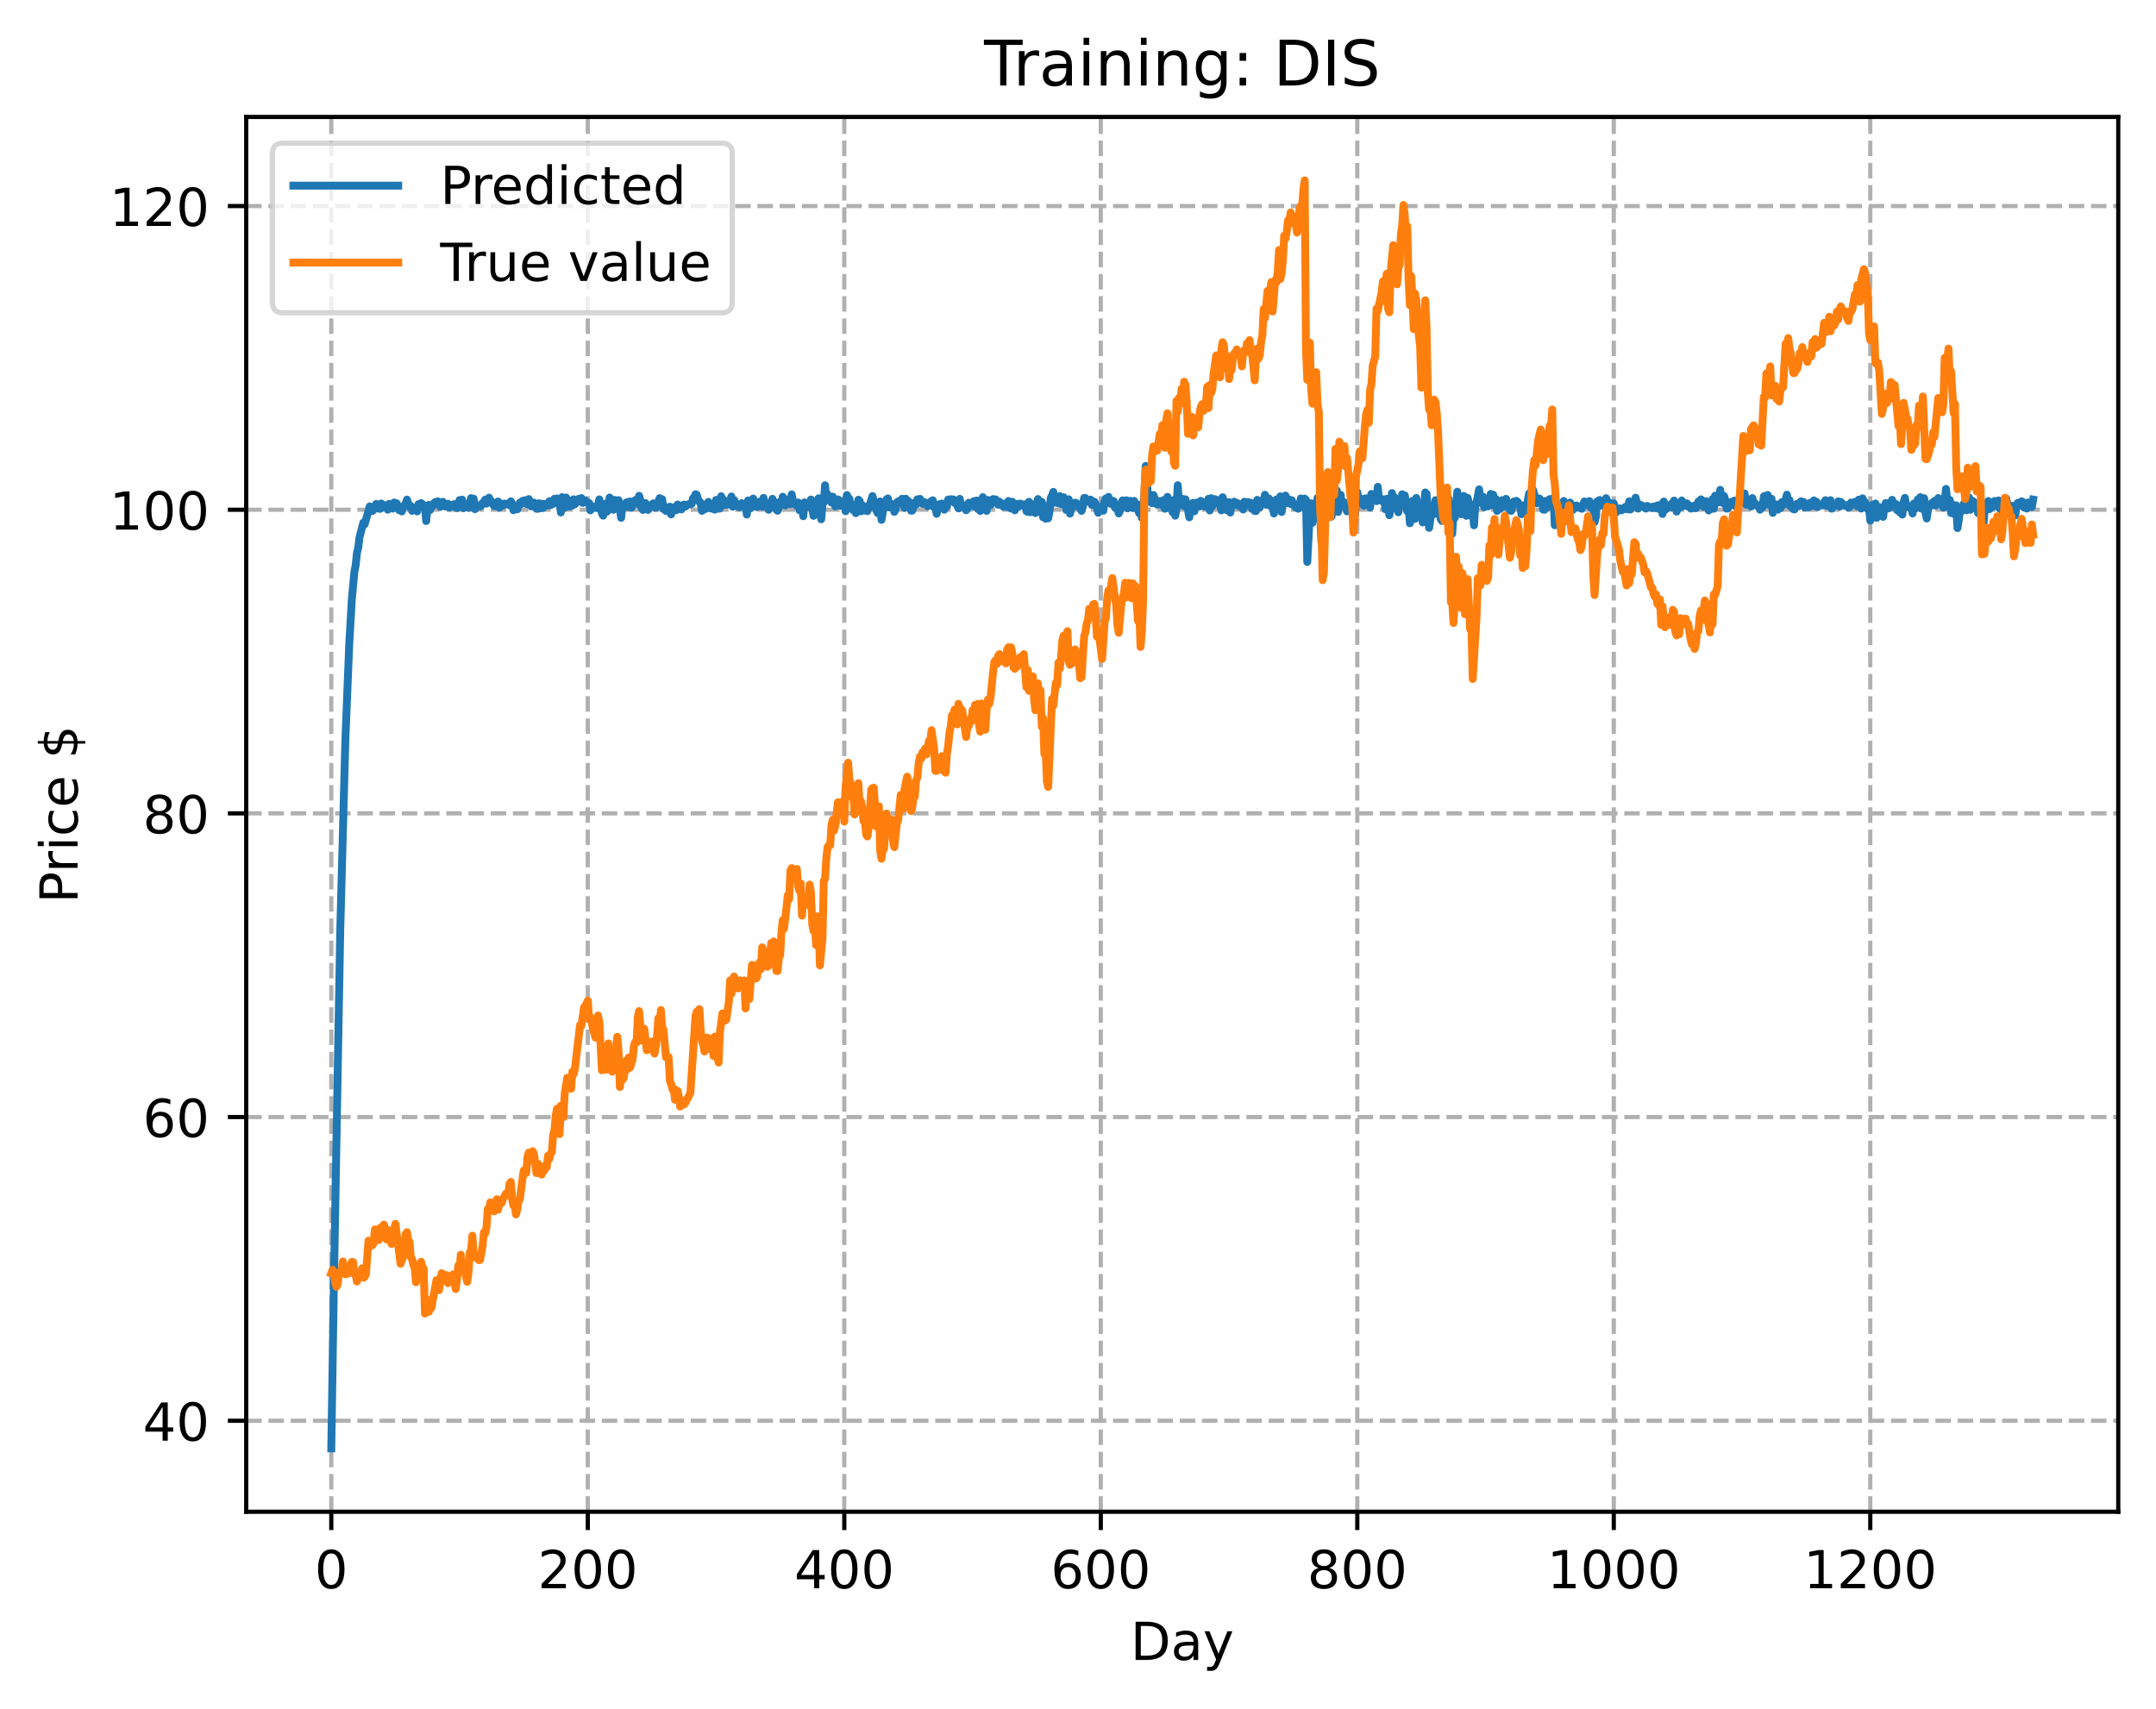 <?xml version="1.0" encoding="utf-8" standalone="no"?>
<!DOCTYPE svg PUBLIC "-//W3C//DTD SVG 1.1//EN"
  "http://www.w3.org/Graphics/SVG/1.1/DTD/svg11.dtd">
<!-- Created with matplotlib (https://matplotlib.org/) -->
<svg height="325.986pt" version="1.1" viewBox="0 0 411.286 325.986" width="411.286pt" xmlns="http://www.w3.org/2000/svg" xmlns:xlink="http://www.w3.org/1999/xlink">
 <defs>
  <style type="text/css">
*{stroke-linecap:butt;stroke-linejoin:round;}
  </style>
 </defs>
 <g id="figure_1">
  <g id="patch_1">
   <path d="M 0 325.986 
L 411.286 325.986 
L 411.286 0 
L 0 0 
z
" style="fill:#ffffff;"/>
  </g>
  <g id="axes_1">
   <g id="patch_2">
    <path d="M 46.966 288.43 
L 404.086 288.43 
L 404.086 22.318 
L 46.966 22.318 
z
" style="fill:#ffffff;"/>
   </g>
   <g id="matplotlib.axis_1">
    <g id="xtick_1">
     <g id="line2d_1">
      <path clip-path="url(#p1345bf6ec5)" d="M 63.198 288.43 
L 63.198 22.318 
" style="fill:none;stroke:#b0b0b0;stroke-dasharray:2.96,1.28;stroke-dashoffset:0;stroke-width:0.8;"/>
     </g>
     <g id="line2d_2">
      <defs>
       <path d="M 0 0 
L 0 3.5 
" id="meb8728196b" style="stroke:#000000;stroke-width:0.8;"/>
      </defs>
      <g>
       <use style="stroke:#000000;stroke-width:0.8;" x="63.198" xlink:href="#meb8728196b" y="288.43"/>
      </g>
     </g>
     <g id="text_1">
      <!-- 0 -->
      <defs>
       <path d="M 31.781 66.406 
Q 24.172 66.406 20.328 58.906 
Q 16.5 51.422 16.5 36.375 
Q 16.5 21.391 20.328 13.891 
Q 24.172 6.391 31.781 6.391 
Q 39.453 6.391 43.281 13.891 
Q 47.125 21.391 47.125 36.375 
Q 47.125 51.422 43.281 58.906 
Q 39.453 66.406 31.781 66.406 
z
M 31.781 74.219 
Q 44.047 74.219 50.516 64.516 
Q 56.984 54.828 56.984 36.375 
Q 56.984 17.969 50.516 8.266 
Q 44.047 -1.422 31.781 -1.422 
Q 19.531 -1.422 13.062 8.266 
Q 6.594 17.969 6.594 36.375 
Q 6.594 54.828 13.062 64.516 
Q 19.531 74.219 31.781 74.219 
z
" id="DejaVuSans-48"/>
      </defs>
      <g transform="translate(60.017 303.029)scale(0.1 -0.1)">
       <use xlink:href="#DejaVuSans-48"/>
      </g>
     </g>
    </g>
    <g id="xtick_2">
     <g id="line2d_3">
      <path clip-path="url(#p1345bf6ec5)" d="M 112.129 288.43 
L 112.129 22.318 
" style="fill:none;stroke:#b0b0b0;stroke-dasharray:2.96,1.28;stroke-dashoffset:0;stroke-width:0.8;"/>
     </g>
     <g id="line2d_4">
      <g>
       <use style="stroke:#000000;stroke-width:0.8;" x="112.129" xlink:href="#meb8728196b" y="288.43"/>
      </g>
     </g>
     <g id="text_2">
      <!-- 200 -->
      <defs>
       <path d="M 19.188 8.297 
L 53.609 8.297 
L 53.609 0 
L 7.328 0 
L 7.328 8.297 
Q 12.938 14.109 22.625 23.891 
Q 32.328 33.688 34.812 36.531 
Q 39.547 41.844 41.422 45.531 
Q 43.312 49.219 43.312 52.781 
Q 43.312 58.594 39.234 62.25 
Q 35.156 65.922 28.609 65.922 
Q 23.969 65.922 18.812 64.312 
Q 13.672 62.703 7.812 59.422 
L 7.812 69.391 
Q 13.766 71.781 18.938 73 
Q 24.125 74.219 28.422 74.219 
Q 39.75 74.219 46.484 68.547 
Q 53.219 62.891 53.219 53.422 
Q 53.219 48.922 51.531 44.891 
Q 49.859 40.875 45.406 35.406 
Q 44.188 33.984 37.641 27.219 
Q 31.109 20.453 19.188 8.297 
z
" id="DejaVuSans-50"/>
      </defs>
      <g transform="translate(102.585 303.029)scale(0.1 -0.1)">
       <use xlink:href="#DejaVuSans-50"/>
       <use x="63.623" xlink:href="#DejaVuSans-48"/>
       <use x="127.246" xlink:href="#DejaVuSans-48"/>
      </g>
     </g>
    </g>
    <g id="xtick_3">
     <g id="line2d_5">
      <path clip-path="url(#p1345bf6ec5)" d="M 161.06 288.43 
L 161.06 22.318 
" style="fill:none;stroke:#b0b0b0;stroke-dasharray:2.96,1.28;stroke-dashoffset:0;stroke-width:0.8;"/>
     </g>
     <g id="line2d_6">
      <g>
       <use style="stroke:#000000;stroke-width:0.8;" x="161.06" xlink:href="#meb8728196b" y="288.43"/>
      </g>
     </g>
     <g id="text_3">
      <!-- 400 -->
      <defs>
       <path d="M 37.797 64.312 
L 12.891 25.391 
L 37.797 25.391 
z
M 35.203 72.906 
L 47.609 72.906 
L 47.609 25.391 
L 58.016 25.391 
L 58.016 17.188 
L 47.609 17.188 
L 47.609 0 
L 37.797 0 
L 37.797 17.188 
L 4.891 17.188 
L 4.891 26.703 
z
" id="DejaVuSans-52"/>
      </defs>
      <g transform="translate(151.516 303.029)scale(0.1 -0.1)">
       <use xlink:href="#DejaVuSans-52"/>
       <use x="63.623" xlink:href="#DejaVuSans-48"/>
       <use x="127.246" xlink:href="#DejaVuSans-48"/>
      </g>
     </g>
    </g>
    <g id="xtick_4">
     <g id="line2d_7">
      <path clip-path="url(#p1345bf6ec5)" d="M 209.99 288.43 
L 209.99 22.318 
" style="fill:none;stroke:#b0b0b0;stroke-dasharray:2.96,1.28;stroke-dashoffset:0;stroke-width:0.8;"/>
     </g>
     <g id="line2d_8">
      <g>
       <use style="stroke:#000000;stroke-width:0.8;" x="209.99" xlink:href="#meb8728196b" y="288.43"/>
      </g>
     </g>
     <g id="text_4">
      <!-- 600 -->
      <defs>
       <path d="M 33.016 40.375 
Q 26.375 40.375 22.484 35.828 
Q 18.609 31.297 18.609 23.391 
Q 18.609 15.531 22.484 10.953 
Q 26.375 6.391 33.016 6.391 
Q 39.656 6.391 43.531 10.953 
Q 47.406 15.531 47.406 23.391 
Q 47.406 31.297 43.531 35.828 
Q 39.656 40.375 33.016 40.375 
z
M 52.594 71.297 
L 52.594 62.312 
Q 48.875 64.062 45.094 64.984 
Q 41.312 65.922 37.594 65.922 
Q 27.828 65.922 22.672 59.328 
Q 17.531 52.734 16.797 39.406 
Q 19.672 43.656 24.016 45.922 
Q 28.375 48.188 33.594 48.188 
Q 44.578 48.188 50.953 41.516 
Q 57.328 34.859 57.328 23.391 
Q 57.328 12.156 50.688 5.359 
Q 44.047 -1.422 33.016 -1.422 
Q 20.359 -1.422 13.672 8.266 
Q 6.984 17.969 6.984 36.375 
Q 6.984 53.656 15.188 63.938 
Q 23.391 74.219 37.203 74.219 
Q 40.922 74.219 44.703 73.484 
Q 48.484 72.75 52.594 71.297 
z
" id="DejaVuSans-54"/>
      </defs>
      <g transform="translate(200.446 303.029)scale(0.1 -0.1)">
       <use xlink:href="#DejaVuSans-54"/>
       <use x="63.623" xlink:href="#DejaVuSans-48"/>
       <use x="127.246" xlink:href="#DejaVuSans-48"/>
      </g>
     </g>
    </g>
    <g id="xtick_5">
     <g id="line2d_9">
      <path clip-path="url(#p1345bf6ec5)" d="M 258.921 288.43 
L 258.921 22.318 
" style="fill:none;stroke:#b0b0b0;stroke-dasharray:2.96,1.28;stroke-dashoffset:0;stroke-width:0.8;"/>
     </g>
     <g id="line2d_10">
      <g>
       <use style="stroke:#000000;stroke-width:0.8;" x="258.921" xlink:href="#meb8728196b" y="288.43"/>
      </g>
     </g>
     <g id="text_5">
      <!-- 800 -->
      <defs>
       <path d="M 31.781 34.625 
Q 24.75 34.625 20.719 30.859 
Q 16.703 27.094 16.703 20.516 
Q 16.703 13.922 20.719 10.156 
Q 24.75 6.391 31.781 6.391 
Q 38.812 6.391 42.859 10.172 
Q 46.922 13.969 46.922 20.516 
Q 46.922 27.094 42.891 30.859 
Q 38.875 34.625 31.781 34.625 
z
M 21.922 38.812 
Q 15.578 40.375 12.031 44.719 
Q 8.5 49.078 8.5 55.328 
Q 8.5 64.062 14.719 69.141 
Q 20.953 74.219 31.781 74.219 
Q 42.672 74.219 48.875 69.141 
Q 55.078 64.062 55.078 55.328 
Q 55.078 49.078 51.531 44.719 
Q 48 40.375 41.703 38.812 
Q 48.828 37.156 52.797 32.312 
Q 56.781 27.484 56.781 20.516 
Q 56.781 9.906 50.312 4.234 
Q 43.844 -1.422 31.781 -1.422 
Q 19.734 -1.422 13.25 4.234 
Q 6.781 9.906 6.781 20.516 
Q 6.781 27.484 10.781 32.312 
Q 14.797 37.156 21.922 38.812 
z
M 18.312 54.391 
Q 18.312 48.734 21.844 45.562 
Q 25.391 42.391 31.781 42.391 
Q 38.141 42.391 41.719 45.562 
Q 45.312 48.734 45.312 54.391 
Q 45.312 60.062 41.719 63.234 
Q 38.141 66.406 31.781 66.406 
Q 25.391 66.406 21.844 63.234 
Q 18.312 60.062 18.312 54.391 
z
" id="DejaVuSans-56"/>
      </defs>
      <g transform="translate(249.377 303.029)scale(0.1 -0.1)">
       <use xlink:href="#DejaVuSans-56"/>
       <use x="63.623" xlink:href="#DejaVuSans-48"/>
       <use x="127.246" xlink:href="#DejaVuSans-48"/>
      </g>
     </g>
    </g>
    <g id="xtick_6">
     <g id="line2d_11">
      <path clip-path="url(#p1345bf6ec5)" d="M 307.851 288.43 
L 307.851 22.318 
" style="fill:none;stroke:#b0b0b0;stroke-dasharray:2.96,1.28;stroke-dashoffset:0;stroke-width:0.8;"/>
     </g>
     <g id="line2d_12">
      <g>
       <use style="stroke:#000000;stroke-width:0.8;" x="307.851" xlink:href="#meb8728196b" y="288.43"/>
      </g>
     </g>
     <g id="text_6">
      <!-- 1000 -->
      <defs>
       <path d="M 12.406 8.297 
L 28.516 8.297 
L 28.516 63.922 
L 10.984 60.406 
L 10.984 69.391 
L 28.422 72.906 
L 38.281 72.906 
L 38.281 8.297 
L 54.391 8.297 
L 54.391 0 
L 12.406 0 
z
" id="DejaVuSans-49"/>
      </defs>
      <g transform="translate(295.126 303.029)scale(0.1 -0.1)">
       <use xlink:href="#DejaVuSans-49"/>
       <use x="63.623" xlink:href="#DejaVuSans-48"/>
       <use x="127.246" xlink:href="#DejaVuSans-48"/>
       <use x="190.869" xlink:href="#DejaVuSans-48"/>
      </g>
     </g>
    </g>
    <g id="xtick_7">
     <g id="line2d_13">
      <path clip-path="url(#p1345bf6ec5)" d="M 356.782 288.43 
L 356.782 22.318 
" style="fill:none;stroke:#b0b0b0;stroke-dasharray:2.96,1.28;stroke-dashoffset:0;stroke-width:0.8;"/>
     </g>
     <g id="line2d_14">
      <g>
       <use style="stroke:#000000;stroke-width:0.8;" x="356.782" xlink:href="#meb8728196b" y="288.43"/>
      </g>
     </g>
     <g id="text_7">
      <!-- 1200 -->
      <g transform="translate(344.057 303.029)scale(0.1 -0.1)">
       <use xlink:href="#DejaVuSans-49"/>
       <use x="63.623" xlink:href="#DejaVuSans-50"/>
       <use x="127.246" xlink:href="#DejaVuSans-48"/>
       <use x="190.869" xlink:href="#DejaVuSans-48"/>
      </g>
     </g>
    </g>
    <g id="text_8">
     <!-- Day -->
     <defs>
      <path d="M 19.672 64.797 
L 19.672 8.109 
L 31.594 8.109 
Q 46.688 8.109 53.688 14.938 
Q 60.688 21.781 60.688 36.531 
Q 60.688 51.172 53.688 57.984 
Q 46.688 64.797 31.594 64.797 
z
M 9.812 72.906 
L 30.078 72.906 
Q 51.266 72.906 61.172 64.094 
Q 71.094 55.281 71.094 36.531 
Q 71.094 17.672 61.125 8.828 
Q 51.172 0 30.078 0 
L 9.812 0 
z
" id="DejaVuSans-68"/>
      <path d="M 34.281 27.484 
Q 23.391 27.484 19.188 25 
Q 14.984 22.516 14.984 16.5 
Q 14.984 11.719 18.141 8.906 
Q 21.297 6.109 26.703 6.109 
Q 34.188 6.109 38.703 11.406 
Q 43.219 16.703 43.219 25.484 
L 43.219 27.484 
z
M 52.203 31.203 
L 52.203 0 
L 43.219 0 
L 43.219 8.297 
Q 40.141 3.328 35.547 0.953 
Q 30.953 -1.422 24.312 -1.422 
Q 15.922 -1.422 10.953 3.297 
Q 6 8.016 6 15.922 
Q 6 25.141 12.172 29.828 
Q 18.359 34.516 30.609 34.516 
L 43.219 34.516 
L 43.219 35.406 
Q 43.219 41.609 39.141 45 
Q 35.062 48.391 27.688 48.391 
Q 23 48.391 18.547 47.266 
Q 14.109 46.141 10.016 43.891 
L 10.016 52.203 
Q 14.938 54.109 19.578 55.047 
Q 24.219 56 28.609 56 
Q 40.484 56 46.344 49.844 
Q 52.203 43.703 52.203 31.203 
z
" id="DejaVuSans-97"/>
      <path d="M 32.172 -5.078 
Q 28.375 -14.844 24.75 -17.812 
Q 21.141 -20.797 15.094 -20.797 
L 7.906 -20.797 
L 7.906 -13.281 
L 13.188 -13.281 
Q 16.891 -13.281 18.938 -11.516 
Q 21 -9.766 23.484 -3.219 
L 25.094 0.875 
L 2.984 54.688 
L 12.5 54.688 
L 29.594 11.922 
L 46.688 54.688 
L 56.203 54.688 
z
" id="DejaVuSans-121"/>
     </defs>
     <g transform="translate(215.652 316.707)scale(0.1 -0.1)">
      <use xlink:href="#DejaVuSans-68"/>
      <use x="77.002" xlink:href="#DejaVuSans-97"/>
      <use x="138.281" xlink:href="#DejaVuSans-121"/>
     </g>
    </g>
   </g>
   <g id="matplotlib.axis_2">
    <g id="ytick_1">
     <g id="line2d_15">
      <path clip-path="url(#p1345bf6ec5)" d="M 46.966 271.072 
L 404.086 271.072 
" style="fill:none;stroke:#b0b0b0;stroke-dasharray:2.96,1.28;stroke-dashoffset:0;stroke-width:0.8;"/>
     </g>
     <g id="line2d_16">
      <defs>
       <path d="M 0 0 
L -3.5 0 
" id="m22070ab4f9" style="stroke:#000000;stroke-width:0.8;"/>
      </defs>
      <g>
       <use style="stroke:#000000;stroke-width:0.8;" x="46.966" xlink:href="#m22070ab4f9" y="271.072"/>
      </g>
     </g>
     <g id="text_9">
      <!-- 40 -->
      <g transform="translate(27.241 274.871)scale(0.1 -0.1)">
       <use xlink:href="#DejaVuSans-52"/>
       <use x="63.623" xlink:href="#DejaVuSans-48"/>
      </g>
     </g>
    </g>
    <g id="ytick_2">
     <g id="line2d_17">
      <path clip-path="url(#p1345bf6ec5)" d="M 46.966 213.131 
L 404.086 213.131 
" style="fill:none;stroke:#b0b0b0;stroke-dasharray:2.96,1.28;stroke-dashoffset:0;stroke-width:0.8;"/>
     </g>
     <g id="line2d_18">
      <g>
       <use style="stroke:#000000;stroke-width:0.8;" x="46.966" xlink:href="#m22070ab4f9" y="213.131"/>
      </g>
     </g>
     <g id="text_10">
      <!-- 60 -->
      <g transform="translate(27.241 216.931)scale(0.1 -0.1)">
       <use xlink:href="#DejaVuSans-54"/>
       <use x="63.623" xlink:href="#DejaVuSans-48"/>
      </g>
     </g>
    </g>
    <g id="ytick_3">
     <g id="line2d_19">
      <path clip-path="url(#p1345bf6ec5)" d="M 46.966 155.191 
L 404.086 155.191 
" style="fill:none;stroke:#b0b0b0;stroke-dasharray:2.96,1.28;stroke-dashoffset:0;stroke-width:0.8;"/>
     </g>
     <g id="line2d_20">
      <g>
       <use style="stroke:#000000;stroke-width:0.8;" x="46.966" xlink:href="#m22070ab4f9" y="155.191"/>
      </g>
     </g>
     <g id="text_11">
      <!-- 80 -->
      <g transform="translate(27.241 158.99)scale(0.1 -0.1)">
       <use xlink:href="#DejaVuSans-56"/>
       <use x="63.623" xlink:href="#DejaVuSans-48"/>
      </g>
     </g>
    </g>
    <g id="ytick_4">
     <g id="line2d_21">
      <path clip-path="url(#p1345bf6ec5)" d="M 46.966 97.251 
L 404.086 97.251 
" style="fill:none;stroke:#b0b0b0;stroke-dasharray:2.96,1.28;stroke-dashoffset:0;stroke-width:0.8;"/>
     </g>
     <g id="line2d_22">
      <g>
       <use style="stroke:#000000;stroke-width:0.8;" x="46.966" xlink:href="#m22070ab4f9" y="97.251"/>
      </g>
     </g>
     <g id="text_12">
      <!-- 100 -->
      <g transform="translate(20.878 101.05)scale(0.1 -0.1)">
       <use xlink:href="#DejaVuSans-49"/>
       <use x="63.623" xlink:href="#DejaVuSans-48"/>
       <use x="127.246" xlink:href="#DejaVuSans-48"/>
      </g>
     </g>
    </g>
    <g id="ytick_5">
     <g id="line2d_23">
      <path clip-path="url(#p1345bf6ec5)" d="M 46.966 39.31 
L 404.086 39.31 
" style="fill:none;stroke:#b0b0b0;stroke-dasharray:2.96,1.28;stroke-dashoffset:0;stroke-width:0.8;"/>
     </g>
     <g id="line2d_24">
      <g>
       <use style="stroke:#000000;stroke-width:0.8;" x="46.966" xlink:href="#m22070ab4f9" y="39.31"/>
      </g>
     </g>
     <g id="text_13">
      <!-- 120 -->
      <g transform="translate(20.878 43.109)scale(0.1 -0.1)">
       <use xlink:href="#DejaVuSans-49"/>
       <use x="63.623" xlink:href="#DejaVuSans-50"/>
       <use x="127.246" xlink:href="#DejaVuSans-48"/>
      </g>
     </g>
    </g>
    <g id="text_14">
     <!-- Price $ -->
     <defs>
      <path d="M 19.672 64.797 
L 19.672 37.406 
L 32.078 37.406 
Q 38.969 37.406 42.719 40.969 
Q 46.484 44.531 46.484 51.125 
Q 46.484 57.672 42.719 61.234 
Q 38.969 64.797 32.078 64.797 
z
M 9.812 72.906 
L 32.078 72.906 
Q 44.344 72.906 50.609 67.359 
Q 56.891 61.812 56.891 51.125 
Q 56.891 40.328 50.609 34.812 
Q 44.344 29.297 32.078 29.297 
L 19.672 29.297 
L 19.672 0 
L 9.812 0 
z
" id="DejaVuSans-80"/>
      <path d="M 41.109 46.297 
Q 39.594 47.172 37.812 47.578 
Q 36.031 48 33.891 48 
Q 26.266 48 22.188 43.047 
Q 18.109 38.094 18.109 28.812 
L 18.109 0 
L 9.078 0 
L 9.078 54.688 
L 18.109 54.688 
L 18.109 46.188 
Q 20.953 51.172 25.484 53.578 
Q 30.031 56 36.531 56 
Q 37.453 56 38.578 55.875 
Q 39.703 55.766 41.062 55.516 
z
" id="DejaVuSans-114"/>
      <path d="M 9.422 54.688 
L 18.406 54.688 
L 18.406 0 
L 9.422 0 
z
M 9.422 75.984 
L 18.406 75.984 
L 18.406 64.594 
L 9.422 64.594 
z
" id="DejaVuSans-105"/>
      <path d="M 48.781 52.594 
L 48.781 44.188 
Q 44.969 46.297 41.141 47.344 
Q 37.312 48.391 33.406 48.391 
Q 24.656 48.391 19.812 42.844 
Q 14.984 37.312 14.984 27.297 
Q 14.984 17.281 19.812 11.734 
Q 24.656 6.203 33.406 6.203 
Q 37.312 6.203 41.141 7.25 
Q 44.969 8.297 48.781 10.406 
L 48.781 2.094 
Q 45.016 0.344 40.984 -0.531 
Q 36.969 -1.422 32.422 -1.422 
Q 20.062 -1.422 12.781 6.344 
Q 5.516 14.109 5.516 27.297 
Q 5.516 40.672 12.859 48.328 
Q 20.219 56 33.016 56 
Q 37.156 56 41.109 55.141 
Q 45.062 54.297 48.781 52.594 
z
" id="DejaVuSans-99"/>
      <path d="M 56.203 29.594 
L 56.203 25.203 
L 14.891 25.203 
Q 15.484 15.922 20.484 11.062 
Q 25.484 6.203 34.422 6.203 
Q 39.594 6.203 44.453 7.469 
Q 49.312 8.734 54.109 11.281 
L 54.109 2.781 
Q 49.266 0.734 44.188 -0.344 
Q 39.109 -1.422 33.891 -1.422 
Q 20.797 -1.422 13.156 6.188 
Q 5.516 13.812 5.516 26.812 
Q 5.516 40.234 12.766 48.109 
Q 20.016 56 32.328 56 
Q 43.359 56 49.781 48.891 
Q 56.203 41.797 56.203 29.594 
z
M 47.219 32.234 
Q 47.125 39.594 43.094 43.984 
Q 39.062 48.391 32.422 48.391 
Q 24.906 48.391 20.391 44.141 
Q 15.875 39.891 15.188 32.172 
z
" id="DejaVuSans-101"/>
      <path id="DejaVuSans-32"/>
      <path d="M 33.797 -14.703 
L 28.906 -14.703 
L 28.859 0 
Q 23.734 0.094 18.609 1.188 
Q 13.484 2.297 8.297 4.5 
L 8.297 13.281 
Q 13.281 10.156 18.375 8.562 
Q 23.484 6.984 28.906 6.938 
L 28.906 29.203 
Q 18.109 30.953 13.203 35.156 
Q 8.297 39.359 8.297 46.688 
Q 8.297 54.641 13.625 59.219 
Q 18.953 63.812 28.906 64.5 
L 28.906 75.984 
L 33.797 75.984 
L 33.797 64.656 
Q 38.328 64.453 42.578 63.688 
Q 46.828 62.938 50.875 61.625 
L 50.875 53.078 
Q 46.828 55.125 42.547 56.25 
Q 38.281 57.375 33.797 57.562 
L 33.797 36.719 
Q 44.875 35.016 50.094 30.609 
Q 55.328 26.219 55.328 18.609 
Q 55.328 10.359 49.781 5.594 
Q 44.234 0.828 33.797 0.094 
z
M 28.906 37.594 
L 28.906 57.625 
Q 23.25 56.984 20.266 54.391 
Q 17.281 51.812 17.281 47.516 
Q 17.281 43.312 20.031 40.969 
Q 22.797 38.625 28.906 37.594 
z
M 33.797 28.219 
L 33.797 7.078 
Q 39.984 7.906 43.141 10.594 
Q 46.297 13.281 46.297 17.672 
Q 46.297 21.969 43.281 24.5 
Q 40.281 27.047 33.797 28.219 
z
" id="DejaVuSans-36"/>
     </defs>
     <g transform="translate(14.798 172.342)rotate(-90)scale(0.1 -0.1)">
      <use xlink:href="#DejaVuSans-80"/>
      <use x="58.553" xlink:href="#DejaVuSans-114"/>
      <use x="99.666" xlink:href="#DejaVuSans-105"/>
      <use x="127.449" xlink:href="#DejaVuSans-99"/>
      <use x="182.43" xlink:href="#DejaVuSans-101"/>
      <use x="243.953" xlink:href="#DejaVuSans-32"/>
      <use x="275.74" xlink:href="#DejaVuSans-36"/>
     </g>
    </g>
   </g>
   <g id="line2d_25">
    <path clip-path="url(#p1345bf6ec5)" d="M 63.198 276.334 
L 63.688 245.309 
L 64.911 177.319 
L 65.89 141.002 
L 66.623 122.932 
L 67.113 114.409 
L 67.602 109.096 
L 67.847 107.856 
L 68.091 105.525 
L 68.336 104.491 
L 68.581 102.494 
L 69.315 99.708 
L 69.559 100.035 
L 70.538 96.608 
L 70.783 97.376 
L 71.027 97.509 
L 71.517 97.023 
L 71.761 96.14 
L 72.006 96.953 
L 72.495 97.093 
L 72.74 96.067 
L 72.984 96.59 
L 73.474 96.398 
L 73.963 97.243 
L 74.208 96.143 
L 74.452 96.788 
L 74.697 96.802 
L 74.942 97.044 
L 75.186 95.871 
L 75.431 96.212 
L 75.676 96.036 
L 75.92 96.944 
L 76.165 97.366 
L 76.41 97.043 
L 76.654 97.577 
L 76.899 96.618 
L 77.144 96.432 
L 77.388 96.063 
L 77.633 95.319 
L 78.122 96.702 
L 78.367 96.534 
L 78.611 97.468 
L 78.856 96.841 
L 79.101 97.024 
L 79.345 96.848 
L 79.59 97.581 
L 79.835 96.177 
L 80.079 96.4 
L 80.324 95.989 
L 80.569 96.156 
L 80.813 96.694 
L 81.058 96.5 
L 81.303 99.415 
L 81.547 96.916 
L 81.792 96.323 
L 82.037 97.32 
L 82.281 96.437 
L 82.526 96.574 
L 82.771 96.019 
L 83.015 95.806 
L 83.26 95.975 
L 83.505 95.647 
L 83.994 96.722 
L 84.239 95.86 
L 84.483 95.739 
L 84.972 96.638 
L 85.462 96.118 
L 85.706 96.843 
L 85.951 96.326 
L 86.196 96.348 
L 86.685 96.184 
L 86.93 96.845 
L 87.174 96.941 
L 87.664 95.408 
L 87.908 96.374 
L 88.153 95.322 
L 88.398 96.967 
L 88.642 96.573 
L 88.887 96.485 
L 89.376 96.894 
L 89.866 95.031 
L 90.11 95.874 
L 90.355 95.151 
L 90.599 97.146 
L 90.844 96.675 
L 91.089 96.464 
L 91.333 96.431 
L 91.578 96.63 
L 91.823 96.465 
L 92.067 95.947 
L 92.312 95.847 
L 92.557 95.334 
L 92.801 96.095 
L 93.046 95.805 
L 93.291 94.945 
L 93.535 95.888 
L 93.78 95.659 
L 94.269 96.559 
L 94.514 96.567 
L 94.759 96.339 
L 95.003 95.683 
L 95.248 96.867 
L 95.493 96.083 
L 95.737 96.093 
L 95.982 96.444 
L 96.227 96.079 
L 96.471 96.205 
L 96.716 96.11 
L 97.205 96.403 
L 97.45 95.65 
L 97.694 96.049 
L 97.939 97.345 
L 98.428 96.566 
L 98.673 97.181 
L 99.162 95.905 
L 99.407 96.18 
L 99.652 95.575 
L 99.896 95.664 
L 100.141 95.427 
L 100.386 96.134 
L 100.63 96.234 
L 100.875 95.216 
L 101.12 95.737 
L 101.364 96.623 
L 101.609 96.125 
L 101.854 95.885 
L 102.343 97.073 
L 102.587 97.083 
L 102.832 96.022 
L 103.077 96.991 
L 103.321 96.105 
L 103.566 96.931 
L 103.811 96.134 
L 104.055 96.527 
L 104.3 96.105 
L 104.545 96.433 
L 104.789 95.626 
L 105.034 96.376 
L 105.279 95.985 
L 105.523 96.138 
L 105.768 95.166 
L 106.013 95.677 
L 106.257 95.101 
L 106.747 95.961 
L 106.991 97.776 
L 107.236 94.851 
L 107.725 96.882 
L 107.97 94.918 
L 108.215 95.532 
L 108.459 95.443 
L 108.704 96.634 
L 108.948 96.269 
L 109.193 96.451 
L 109.438 95.266 
L 109.682 96.216 
L 110.416 95.16 
L 110.661 95.67 
L 110.906 95.033 
L 111.15 95.948 
L 111.395 95.418 
L 111.64 95.473 
L 111.884 95.871 
L 112.374 95.963 
L 112.618 97.374 
L 112.863 96.498 
L 113.108 96.936 
L 113.597 96.853 
L 113.842 96.934 
L 114.086 96.365 
L 114.331 95.278 
L 114.82 97.95 
L 115.065 98.394 
L 115.309 96.398 
L 115.554 96.082 
L 115.799 97.62 
L 116.043 96.751 
L 116.288 94.929 
L 116.533 97.06 
L 116.777 96.528 
L 117.022 97.264 
L 117.267 95.377 
L 117.511 96.681 
L 117.756 95.743 
L 118.001 95.421 
L 118.49 98.806 
L 118.735 96.37 
L 118.979 96.893 
L 119.224 96.497 
L 119.469 95.875 
L 119.713 95.784 
L 119.958 96.757 
L 120.203 95.669 
L 120.447 96.856 
L 120.692 96.124 
L 120.936 96.126 
L 121.181 95.42 
L 121.67 96.168 
L 121.915 94.594 
L 122.16 95.417 
L 122.404 96.966 
L 122.649 97.294 
L 122.894 96.315 
L 123.138 95.986 
L 123.383 96.949 
L 123.628 97.284 
L 123.872 96.646 
L 124.117 96.375 
L 124.362 96.54 
L 124.606 96.038 
L 124.851 96.684 
L 125.096 96.887 
L 125.585 95.658 
L 125.83 95.04 
L 126.074 96.419 
L 126.319 95.24 
L 126.563 97.131 
L 126.808 96.643 
L 127.053 97.494 
L 127.297 97.537 
L 127.542 96.788 
L 127.787 96.675 
L 128.031 98.143 
L 128.276 97.184 
L 128.521 97.15 
L 128.765 96.714 
L 129.01 97.355 
L 129.255 96.268 
L 129.499 96.394 
L 129.989 97.196 
L 130.233 96.561 
L 130.478 96.27 
L 130.723 96.661 
L 131.212 96.248 
L 131.457 96.179 
L 131.701 96.238 
L 131.946 96.132 
L 132.191 95.073 
L 132.435 94.882 
L 132.68 94.295 
L 132.924 94.412 
L 133.169 95.306 
L 133.414 95.753 
L 133.658 95.863 
L 133.903 97.468 
L 134.148 97.301 
L 134.392 96.963 
L 134.637 97.082 
L 134.882 96.555 
L 135.126 95.758 
L 135.616 97.035 
L 135.86 96.23 
L 136.105 96.349 
L 136.35 97.242 
L 136.594 95.379 
L 136.839 96.878 
L 137.084 97.064 
L 137.328 97.021 
L 137.573 94.681 
L 137.818 95.356 
L 138.062 95.363 
L 138.307 96.344 
L 138.796 96.241 
L 139.041 95.593 
L 139.285 95.677 
L 139.53 94.729 
L 139.775 96.681 
L 140.019 95.372 
L 140.509 96.374 
L 140.753 96.371 
L 140.998 96.791 
L 141.487 95.998 
L 141.732 96.484 
L 142.221 96.23 
L 142.466 98.18 
L 142.711 95.487 
L 142.955 96.52 
L 143.2 96.978 
L 143.445 95.387 
L 143.689 95.119 
L 144.178 96.631 
L 144.423 96.75 
L 144.668 96.373 
L 144.912 95.71 
L 145.157 95.944 
L 145.402 96.662 
L 145.646 94.989 
L 145.891 96.388 
L 146.136 96.495 
L 146.38 96.008 
L 146.625 97.271 
L 146.87 96.542 
L 147.114 96.242 
L 147.359 95.172 
L 147.604 96.387 
L 147.848 95.832 
L 148.093 97.23 
L 148.338 97.456 
L 148.582 96.763 
L 148.827 95.734 
L 149.072 96.132 
L 149.316 94.773 
L 149.561 95.13 
L 149.806 96.435 
L 150.05 95.364 
L 150.295 95.463 
L 150.539 95.24 
L 150.784 96.192 
L 151.029 94.323 
L 151.273 95.537 
L 151.518 96.051 
L 152.007 96.549 
L 152.252 95.871 
L 152.497 97.341 
L 152.741 96.937 
L 152.986 96.131 
L 153.231 98.497 
L 153.475 95.849 
L 153.72 96.596 
L 153.965 96.553 
L 154.209 96.705 
L 154.454 96.299 
L 154.699 95.312 
L 155.188 98.425 
L 155.677 96.252 
L 155.922 98.056 
L 156.166 95.069 
L 156.656 99.074 
L 156.9 96.153 
L 157.145 95.87 
L 157.39 92.584 
L 157.634 95.164 
L 157.879 94.328 
L 158.613 95.896 
L 158.858 94.751 
L 159.102 95.443 
L 159.347 96.618 
L 159.836 95.29 
L 160.081 95.415 
L 160.326 96.497 
L 160.57 96.415 
L 160.815 95.956 
L 161.06 95.919 
L 161.304 97.546 
L 161.549 94.448 
L 161.794 94.945 
L 162.038 95.176 
L 162.283 96.974 
L 162.527 96.62 
L 162.772 97.349 
L 163.017 96.354 
L 163.261 97.909 
L 163.751 95.337 
L 163.995 95.583 
L 164.24 97.563 
L 164.485 96.361 
L 164.974 97.424 
L 165.219 96.695 
L 165.463 97.523 
L 165.953 96.184 
L 166.442 94.643 
L 166.687 95.708 
L 166.931 95.992 
L 167.176 97.394 
L 167.421 97.888 
L 167.665 96.447 
L 167.91 95.67 
L 168.154 99.193 
L 168.644 96.403 
L 168.888 96.567 
L 169.133 95.261 
L 169.378 95.094 
L 169.622 96.814 
L 169.867 96.041 
L 170.112 96.205 
L 170.356 96.231 
L 170.601 97.665 
L 170.846 97.186 
L 171.09 95.877 
L 171.335 95.662 
L 171.58 95.964 
L 172.069 95.163 
L 172.558 96.895 
L 172.803 95.16 
L 173.048 95.695 
L 173.292 95.617 
L 173.782 97.434 
L 174.026 97.417 
L 174.515 95.898 
L 174.76 96.27 
L 175.005 95.254 
L 175.249 95.888 
L 175.494 95.183 
L 175.739 95.539 
L 175.983 96.14 
L 176.228 95.762 
L 176.473 96.151 
L 176.717 95.976 
L 176.962 96.599 
L 177.451 95.747 
L 177.696 96.337 
L 177.941 95.446 
L 178.185 96.806 
L 178.43 96.853 
L 178.675 98.026 
L 179.164 96.211 
L 179.409 96.591 
L 179.653 96.069 
L 179.898 96.146 
L 180.142 97.252 
L 180.387 96.682 
L 180.632 96.627 
L 180.876 95.31 
L 181.121 95.578 
L 181.366 95.24 
L 181.61 95.522 
L 181.855 95.276 
L 182.1 95.962 
L 182.344 95.717 
L 182.834 96.998 
L 183.078 95.178 
L 183.323 96.426 
L 183.568 96.278 
L 183.812 96.454 
L 184.302 97.358 
L 184.546 97.045 
L 184.791 95.919 
L 185.036 96.427 
L 185.28 95.941 
L 185.525 96.438 
L 185.77 95.621 
L 186.014 96.725 
L 186.259 95.511 
L 186.503 97.08 
L 186.748 95.519 
L 186.993 97.489 
L 187.237 97.146 
L 187.482 94.849 
L 187.727 96.522 
L 187.971 96.494 
L 188.216 97.472 
L 188.461 95.384 
L 188.705 95.552 
L 188.95 96.385 
L 189.439 95.219 
L 189.684 95.331 
L 189.929 95.274 
L 190.418 96.309 
L 190.663 95.717 
L 191.397 96.658 
L 191.641 96.089 
L 192.13 96.733 
L 192.375 95.579 
L 192.62 96.046 
L 192.864 97.026 
L 193.109 95.735 
L 193.598 97.367 
L 194.088 96.144 
L 194.332 96.687 
L 194.577 96.083 
L 195.311 96.318 
L 195.556 96.203 
L 195.8 97.515 
L 196.045 97.675 
L 196.29 95.732 
L 196.534 97.721 
L 196.779 96.124 
L 197.024 96.35 
L 197.268 96.212 
L 197.513 97.882 
L 197.758 97.517 
L 198.002 95.212 
L 198.247 96.093 
L 198.491 97.706 
L 198.736 95.752 
L 198.981 98.696 
L 199.225 96.5 
L 199.47 98.977 
L 199.715 97.015 
L 199.959 98.899 
L 200.204 97.635 
L 200.449 94.988 
L 200.693 94.55 
L 200.938 93.843 
L 201.183 95.92 
L 201.427 95.09 
L 201.672 95.244 
L 201.917 96.034 
L 202.161 94.65 
L 202.406 96.172 
L 202.895 94.868 
L 203.14 95.491 
L 203.385 97.288 
L 203.629 95.854 
L 203.874 95.259 
L 204.118 98 
L 204.363 96.963 
L 204.608 96.456 
L 204.852 96.578 
L 205.097 95.906 
L 205.342 95.98 
L 205.586 96.633 
L 205.831 96.549 
L 206.076 96.901 
L 206.32 97.472 
L 206.565 96.704 
L 206.81 95.002 
L 207.054 95.007 
L 207.299 95.633 
L 207.544 95.434 
L 207.788 95.797 
L 208.033 95.321 
L 208.278 96.326 
L 208.522 96.114 
L 208.767 95.723 
L 209.012 96.104 
L 209.501 97.836 
L 209.746 96.733 
L 209.99 96.892 
L 210.479 97.442 
L 210.724 95.613 
L 210.969 95.091 
L 211.213 95.727 
L 211.458 94.792 
L 211.703 95.34 
L 211.947 96.17 
L 212.192 95.559 
L 212.437 95.596 
L 212.681 96.84 
L 213.171 96.972 
L 213.415 97.964 
L 213.66 97.407 
L 213.905 95.927 
L 214.149 95.467 
L 214.639 95.916 
L 214.883 95.448 
L 215.128 96.994 
L 215.617 95.564 
L 215.862 96.584 
L 216.106 96.941 
L 216.351 95.573 
L 216.596 96.623 
L 216.84 96.159 
L 217.085 97.317 
L 217.33 97.936 
L 217.574 96.376 
L 217.819 98.805 
L 218.308 94.443 
L 218.553 88.896 
L 219.042 95.223 
L 219.287 95.73 
L 219.532 95.654 
L 219.776 96.012 
L 220.021 94.433 
L 220.755 96.287 
L 221 96.197 
L 221.244 95.615 
L 221.489 95.682 
L 221.734 96.411 
L 221.978 95.409 
L 222.223 97.066 
L 222.467 96.962 
L 222.712 94.79 
L 222.957 95.526 
L 223.201 96.793 
L 223.446 96.924 
L 223.691 97.737 
L 223.935 95.403 
L 224.18 98.395 
L 224.425 97.147 
L 224.669 92.57 
L 224.914 96.133 
L 225.159 95.12 
L 225.403 96.298 
L 225.648 95.201 
L 225.893 96.563 
L 226.137 95.257 
L 226.627 97.326 
L 226.871 98.703 
L 227.116 96.888 
L 227.361 96.526 
L 227.605 95.934 
L 227.85 97.552 
L 228.094 96.181 
L 228.339 95.882 
L 228.584 96.636 
L 228.828 96.633 
L 229.073 95.556 
L 229.562 95.973 
L 229.807 96.629 
L 230.296 96.028 
L 230.541 95.164 
L 230.786 97.394 
L 231.03 95.051 
L 231.275 96.575 
L 231.52 96.085 
L 231.764 95.232 
L 232.009 95.492 
L 232.254 95.389 
L 232.498 96.21 
L 232.743 96.308 
L 232.988 97.376 
L 233.232 94.863 
L 233.722 96.245 
L 233.966 97.312 
L 234.211 97.057 
L 234.455 95.802 
L 234.7 97.8 
L 234.945 96.153 
L 235.189 96.493 
L 235.434 95.719 
L 235.679 95.854 
L 235.923 96.159 
L 236.168 96.034 
L 236.413 96.6 
L 236.657 96.217 
L 236.902 96.47 
L 237.147 97.213 
L 237.391 95.715 
L 237.881 96.44 
L 238.125 95.79 
L 238.37 96.417 
L 238.615 95.929 
L 238.859 97.101 
L 239.104 96.553 
L 239.349 97.487 
L 239.593 97.511 
L 239.838 95.368 
L 240.082 95.626 
L 240.327 96.804 
L 240.816 95.479 
L 241.061 95.689 
L 241.306 94.397 
L 241.55 96.308 
L 241.795 95.255 
L 242.04 95.097 
L 242.284 96.505 
L 242.529 95.58 
L 242.774 95.56 
L 243.018 97.974 
L 243.263 95.663 
L 243.508 95.293 
L 243.752 96.199 
L 244.242 94.693 
L 244.486 97.687 
L 244.731 96.174 
L 244.976 95.536 
L 245.22 94.546 
L 245.465 95.972 
L 245.954 95.294 
L 246.199 96.163 
L 246.443 95.468 
L 246.688 96.309 
L 246.933 96.232 
L 247.177 96.816 
L 247.422 96.369 
L 247.667 97.062 
L 247.911 96.387 
L 248.156 95.09 
L 248.401 95.85 
L 248.645 96.162 
L 248.89 95.132 
L 249.135 95.406 
L 249.379 107.217 
L 249.869 97.972 
L 250.113 96.023 
L 250.358 99.757 
L 250.847 96.895 
L 251.092 97.26 
L 251.337 94.984 
L 251.581 98.251 
L 251.826 97.381 
L 252.07 103.29 
L 252.315 99.754 
L 252.56 101.546 
L 253.049 94.252 
L 253.294 93.308 
L 254.028 98.549 
L 254.272 94.595 
L 254.762 97.173 
L 255.006 93.55 
L 255.251 97.683 
L 255.74 94.402 
L 255.985 96.421 
L 256.23 96.596 
L 256.474 95.854 
L 256.719 95.984 
L 256.964 97.568 
L 257.208 96.115 
L 257.453 97.305 
L 257.942 97.772 
L 258.187 97.257 
L 258.431 98.63 
L 258.921 93.884 
L 259.165 95.298 
L 259.41 95.574 
L 259.655 95.155 
L 260.144 96.482 
L 260.389 95.11 
L 260.878 95.087 
L 261.123 95.601 
L 261.367 96.826 
L 261.612 94.241 
L 261.857 95.393 
L 262.101 94.683 
L 262.346 95.356 
L 262.591 95.619 
L 262.835 92.873 
L 263.08 95.374 
L 263.325 95.295 
L 263.569 95.581 
L 264.058 95.249 
L 264.303 97.188 
L 264.548 95.172 
L 264.792 95.54 
L 265.037 98.305 
L 265.282 97.081 
L 265.526 94.078 
L 265.771 95.082 
L 266.016 94.863 
L 266.26 96.66 
L 266.505 96.572 
L 266.75 97.745 
L 266.994 95.709 
L 267.239 96.099 
L 267.484 94.309 
L 267.728 95.191 
L 267.973 94.505 
L 268.462 97.582 
L 268.707 95.921 
L 268.952 99.839 
L 269.196 99.037 
L 269.441 95.564 
L 269.685 97.884 
L 269.93 99.007 
L 270.175 95.006 
L 270.664 97.832 
L 270.909 97.86 
L 271.153 97.678 
L 271.398 99.676 
L 271.887 93.957 
L 272.132 94.219 
L 272.621 100.72 
L 273.111 97.323 
L 273.355 98.203 
L 273.845 95.421 
L 274.334 97.126 
L 274.579 97.867 
L 274.823 98.989 
L 275.068 99.392 
L 275.313 98.109 
L 275.557 98.143 
L 275.802 97.472 
L 276.291 95.079 
L 276.536 99.069 
L 276.78 96.486 
L 277.025 101.85 
L 277.27 98.024 
L 277.514 98.827 
L 278.004 93.812 
L 278.248 97.361 
L 278.493 95.544 
L 278.738 98.111 
L 278.982 97.621 
L 279.227 94.622 
L 279.716 98.414 
L 279.961 94.987 
L 280.206 95.875 
L 280.45 97.709 
L 280.695 98.489 
L 280.94 96.904 
L 281.184 100.229 
L 281.429 96.208 
L 281.673 95.909 
L 282.163 93.366 
L 282.407 95.699 
L 282.652 96.032 
L 282.897 94.758 
L 283.141 96.785 
L 283.386 96.266 
L 283.631 96.094 
L 283.875 96.609 
L 284.12 96.208 
L 284.365 94.239 
L 284.609 96.39 
L 284.854 94.4 
L 285.099 96.068 
L 285.343 95.189 
L 285.588 97.484 
L 285.833 96.716 
L 286.077 97.135 
L 286.322 95.758 
L 286.567 95.429 
L 286.811 96.653 
L 287.056 96.18 
L 287.301 95.173 
L 287.545 96.408 
L 288.034 97.405 
L 288.279 97.471 
L 288.768 95.681 
L 289.013 96.177 
L 289.258 95.555 
L 289.502 95.724 
L 289.992 96.677 
L 290.236 98.106 
L 290.481 96.428 
L 290.726 97.87 
L 290.97 96.635 
L 291.215 96.775 
L 291.704 94.114 
L 291.949 96.525 
L 292.194 96.258 
L 292.438 93.435 
L 293.172 96.016 
L 293.417 95.178 
L 293.661 95.106 
L 293.906 95.53 
L 294.151 95.569 
L 294.395 97.235 
L 294.64 97.264 
L 294.885 95.575 
L 295.129 96.808 
L 295.374 96.583 
L 295.619 95.226 
L 295.863 95.475 
L 296.108 96.231 
L 296.353 94.986 
L 296.597 100.215 
L 296.842 97.942 
L 297.087 98.31 
L 297.331 97.361 
L 297.576 97.369 
L 297.821 97.816 
L 298.065 97.573 
L 298.31 95.588 
L 298.555 96.947 
L 298.799 96.244 
L 299.044 96.067 
L 299.289 96.364 
L 299.533 95.893 
L 299.778 97.302 
L 300.022 97.31 
L 300.267 96.529 
L 300.756 96.456 
L 301.001 96.876 
L 301.49 96.786 
L 301.735 97.071 
L 302.224 95.672 
L 302.469 96.353 
L 302.714 96.23 
L 302.958 95.715 
L 303.203 95.611 
L 303.448 96.841 
L 303.937 96.187 
L 304.182 99.626 
L 304.426 98.661 
L 304.671 95.685 
L 305.16 95.395 
L 305.649 96.507 
L 305.894 95.563 
L 306.139 96.168 
L 306.383 95.05 
L 306.628 95.592 
L 306.873 95.801 
L 307.117 96.41 
L 307.362 96.204 
L 307.607 96.464 
L 307.851 96.032 
L 308.341 97.763 
L 308.585 97.039 
L 309.075 97.007 
L 309.319 97.373 
L 309.564 97.138 
L 309.809 97.16 
L 310.053 96.702 
L 310.543 97.183 
L 310.787 95.65 
L 311.032 97.21 
L 311.277 95.954 
L 311.521 96.415 
L 312.01 94.954 
L 312.5 97.039 
L 312.744 96.227 
L 312.989 96.579 
L 313.234 96.448 
L 313.968 97.037 
L 314.212 96.526 
L 315.191 96.932 
L 315.436 96.63 
L 315.68 96.938 
L 315.925 96.808 
L 316.17 96.431 
L 316.414 97.09 
L 316.904 96.193 
L 317.148 98.058 
L 317.393 95.686 
L 317.637 97.275 
L 317.882 97.091 
L 318.127 96.445 
L 318.616 96.388 
L 318.861 96.104 
L 319.105 96.878 
L 319.35 95.51 
L 319.595 96.312 
L 319.839 97.609 
L 320.329 96.181 
L 320.573 96.817 
L 320.818 95.489 
L 321.063 96.545 
L 321.307 96.281 
L 321.552 96.493 
L 321.797 96.035 
L 322.041 96.631 
L 322.286 96.435 
L 322.531 97.042 
L 323.02 96.933 
L 323.265 96.457 
L 323.509 96.963 
L 323.998 95.676 
L 324.243 96.105 
L 324.488 95.269 
L 324.732 95.685 
L 324.977 96.684 
L 325.222 95.639 
L 325.466 95.63 
L 325.711 96.263 
L 325.956 97.408 
L 326.2 96.937 
L 326.445 97.097 
L 326.69 95.231 
L 326.934 97.059 
L 327.179 94.571 
L 327.424 95.948 
L 327.913 95.826 
L 328.158 93.462 
L 328.402 95.214 
L 328.647 95.971 
L 328.892 94.645 
L 329.136 95.503 
L 329.381 97.04 
L 329.625 97.02 
L 330.115 95.921 
L 330.359 95.726 
L 330.604 96.019 
L 330.849 95.522 
L 331.093 96.623 
L 331.338 96.538 
L 331.583 96.852 
L 331.827 95.088 
L 332.072 95.362 
L 332.317 94.681 
L 332.806 94.146 
L 333.051 96.267 
L 333.295 96.258 
L 333.785 95.873 
L 334.029 96.649 
L 334.274 95.019 
L 334.519 95.824 
L 334.763 96.001 
L 335.252 96.561 
L 335.497 96.384 
L 335.742 97.252 
L 335.986 96.386 
L 336.231 96.804 
L 336.476 94.707 
L 336.72 94.61 
L 336.965 95.804 
L 337.21 94.437 
L 337.454 96.3 
L 337.699 96.117 
L 337.944 95.163 
L 338.188 97.859 
L 338.433 96.159 
L 338.678 96.487 
L 338.922 96.238 
L 339.167 97.233 
L 339.412 96.255 
L 339.656 96.961 
L 339.901 95.806 
L 340.146 96.144 
L 340.39 96.275 
L 340.88 94.378 
L 341.124 95.969 
L 341.369 95.401 
L 341.613 96.658 
L 341.858 96.635 
L 342.103 97.152 
L 342.347 97.185 
L 342.837 96.094 
L 343.081 96.601 
L 343.571 95.65 
L 343.815 96.308 
L 344.06 95.774 
L 344.305 96.823 
L 344.794 96.328 
L 345.039 96.775 
L 345.283 95.922 
L 345.528 96.381 
L 345.773 96.503 
L 346.017 95.477 
L 346.262 96.578 
L 346.507 95.728 
L 346.751 96.751 
L 346.996 96.246 
L 347.24 96.377 
L 347.485 96.19 
L 347.73 96.439 
L 348.219 95.435 
L 348.464 96.496 
L 348.708 96.477 
L 348.953 96.336 
L 349.198 95.431 
L 349.442 97.056 
L 349.687 96.173 
L 349.932 96.196 
L 350.176 96.425 
L 350.421 96.145 
L 350.666 95.654 
L 350.91 96.669 
L 351.155 95.758 
L 351.4 95.996 
L 351.644 96.407 
L 351.889 96.499 
L 352.378 96.359 
L 352.623 96.855 
L 352.868 96.677 
L 353.112 95.886 
L 353.357 96.318 
L 353.601 96.188 
L 353.846 95.745 
L 354.091 95.776 
L 354.335 96.603 
L 354.58 95.328 
L 355.069 97.034 
L 355.314 95.081 
L 355.559 95.655 
L 355.803 95.82 
L 356.293 97.153 
L 356.537 96.932 
L 356.782 99.34 
L 357.271 96.274 
L 357.516 97.164 
L 357.761 96.069 
L 358.005 98.809 
L 358.25 97.204 
L 358.495 96.752 
L 358.984 97.885 
L 359.228 98.616 
L 359.473 96.865 
L 359.718 95.977 
L 359.962 96.323 
L 360.207 97.014 
L 360.452 95.908 
L 360.696 96.754 
L 360.941 95.359 
L 361.43 96.654 
L 361.675 96.157 
L 361.92 97.351 
L 362.164 97.311 
L 362.409 97.755 
L 362.654 96.49 
L 362.898 98.181 
L 363.143 95.71 
L 363.388 94.987 
L 363.632 96.479 
L 363.877 96.726 
L 364.122 96.618 
L 364.366 96.943 
L 364.611 96.722 
L 364.856 97.972 
L 365.1 96.06 
L 365.345 97.036 
L 365.589 96.483 
L 365.834 95.302 
L 366.079 96.275 
L 366.323 94.851 
L 366.568 97.044 
L 367.057 95.052 
L 367.302 97.771 
L 367.547 98.93 
L 367.791 97.235 
L 368.036 96.622 
L 368.281 96.389 
L 368.525 95.955 
L 368.77 96.399 
L 369.015 95.588 
L 369.259 96.453 
L 369.504 95.393 
L 369.749 95.024 
L 369.993 95.363 
L 370.238 96.2 
L 370.483 96.271 
L 370.727 96.851 
L 370.972 95.967 
L 371.216 93.275 
L 371.461 95.49 
L 371.706 95.871 
L 371.95 95.374 
L 372.195 97.892 
L 372.44 96.241 
L 372.684 97.841 
L 372.929 98.162 
L 373.174 96.421 
L 373.418 100.756 
L 373.663 99.241 
L 373.908 97.022 
L 374.152 97.592 
L 374.642 96.066 
L 374.886 97.251 
L 375.131 97.357 
L 375.62 94.919 
L 375.865 97.271 
L 376.354 95.593 
L 376.599 96.04 
L 376.844 96.223 
L 377.088 95.995 
L 377.333 97.9 
L 377.577 96.489 
L 377.822 96.437 
L 378.067 96.56 
L 378.311 100.904 
L 378.556 97.736 
L 378.801 97.181 
L 379.045 96.119 
L 379.29 95.588 
L 379.535 97.133 
L 379.779 95.959 
L 380.024 96.74 
L 380.513 95.582 
L 380.758 96.466 
L 381.003 96.63 
L 381.247 95.483 
L 381.492 97.072 
L 381.737 95.914 
L 381.981 97.466 
L 382.471 95.136 
L 382.715 95.121 
L 382.96 96.156 
L 383.204 96.608 
L 383.449 96.414 
L 383.694 96.88 
L 383.938 96.521 
L 384.428 98.356 
L 384.672 96.633 
L 384.917 95.941 
L 385.406 96.442 
L 385.651 95.644 
L 385.896 95.792 
L 386.14 96.848 
L 386.385 96.858 
L 386.63 97.026 
L 386.874 95.872 
L 387.119 96.564 
L 387.608 96.723 
L 387.853 95.318 
L 387.853 95.318 
" style="fill:none;stroke:#1f77b4;stroke-linecap:square;stroke-width:1.5;"/>
   </g>
   <g id="line2d_26">
    <path clip-path="url(#p1345bf6ec5)" d="M 63.198 242.942 
L 63.443 242.275 
L 63.688 242.681 
L 63.932 244.593 
L 64.177 245.52 
L 64.422 245.057 
L 64.666 242.768 
L 64.911 243.116 
L 65.156 242.652 
L 65.4 240.682 
L 65.89 243.116 
L 66.134 242.507 
L 66.379 243 
L 66.623 242.42 
L 67.113 240.769 
L 67.357 240.798 
L 67.602 243.145 
L 67.847 243.087 
L 68.091 244.506 
L 68.336 243.376 
L 68.581 243.173 
L 68.825 243.173 
L 69.07 241.986 
L 69.315 243.782 
L 69.559 243.637 
L 69.804 243.087 
L 70.293 236.713 
L 70.538 237.061 
L 70.783 237.698 
L 71.027 237.582 
L 71.272 237.177 
L 71.517 234.569 
L 72.251 236.597 
L 72.495 234.28 
L 72.74 234.396 
L 72.984 234.164 
L 73.229 233.642 
L 73.474 234.743 
L 73.718 236.481 
L 73.963 234.627 
L 74.697 237.35 
L 74.942 234.946 
L 75.186 234.482 
L 75.431 233.497 
L 76.41 241.117 
L 76.899 239.813 
L 77.144 238.509 
L 77.388 235.467 
L 77.633 235.091 
L 77.878 236.597 
L 78.122 236.916 
L 78.367 239.9 
L 78.611 240.219 
L 78.856 241.348 
L 79.101 241.87 
L 79.345 244.651 
L 79.59 242.739 
L 79.835 242.507 
L 80.079 241.175 
L 80.324 240.74 
L 80.569 241.87 
L 80.813 241.986 
L 81.058 250.619 
L 81.547 248.012 
L 81.792 250.3 
L 82.037 249.431 
L 82.281 249.576 
L 83.26 244.245 
L 83.505 244.912 
L 83.749 246.157 
L 84.239 242.913 
L 84.483 243.087 
L 84.728 244.158 
L 84.972 244.13 
L 85.217 243.289 
L 85.462 244.825 
L 85.706 244.303 
L 85.951 244.13 
L 86.44 243.145 
L 86.93 245.955 
L 87.174 244.187 
L 87.419 241.464 
L 87.664 242.275 
L 87.908 239.407 
L 88.153 242.102 
L 88.398 242.449 
L 88.642 242.536 
L 89.132 244.564 
L 89.376 242.71 
L 89.621 238.915 
L 89.866 238.596 
L 90.11 235.757 
L 90.355 239.291 
L 90.599 239.9 
L 91.089 239.813 
L 91.333 240.421 
L 91.578 240.392 
L 92.067 237.669 
L 92.312 235.12 
L 92.557 235.323 
L 92.801 234.193 
L 93.046 230.658 
L 93.291 230.658 
L 93.535 229.413 
L 93.78 229.471 
L 94.269 231.122 
L 94.514 230.861 
L 94.759 228.804 
L 95.003 230.803 
L 95.493 229.007 
L 95.737 229.471 
L 95.982 228.601 
L 96.227 228.341 
L 96.471 227.761 
L 96.716 227.732 
L 96.96 227.964 
L 97.205 225.849 
L 97.45 225.502 
L 97.694 228.775 
L 97.939 230.021 
L 98.184 229.789 
L 98.428 231.701 
L 98.673 230.803 
L 98.918 229.123 
L 99.162 228.804 
L 99.896 223.329 
L 100.141 223.677 
L 100.386 223.792 
L 100.63 220.693 
L 100.875 219.91 
L 101.12 221.504 
L 101.364 220.837 
L 101.609 219.65 
L 101.854 220.142 
L 102.343 223.821 
L 102.587 221.996 
L 102.832 223.821 
L 103.077 222.46 
L 103.321 224.111 
L 103.566 222.894 
L 103.811 223.358 
L 104.055 222.402 
L 104.3 222.721 
L 104.545 220.49 
L 104.789 221.098 
L 105.034 220.113 
L 105.279 219.795 
L 105.523 216.55 
L 105.768 215.623 
L 106.013 212.813 
L 106.257 211.538 
L 106.502 211.538 
L 106.747 216.376 
L 106.991 210.959 
L 107.236 211.161 
L 107.481 213.16 
L 107.725 208.612 
L 108.215 205.628 
L 108.459 207.511 
L 108.704 207.337 
L 108.948 207.714 
L 109.193 204.44 
L 109.438 204.904 
L 109.682 203.832 
L 110.661 195.546 
L 110.906 195.778 
L 111.395 192.273 
L 111.884 191.491 
L 112.129 190.911 
L 112.374 194.388 
L 112.618 194.069 
L 113.108 196.242 
L 113.597 197.98 
L 113.842 197.227 
L 114.086 193.75 
L 114.331 194.996 
L 114.82 204.209 
L 115.309 200.529 
L 115.554 204.093 
L 115.799 204.035 
L 116.043 199.081 
L 116.288 202.036 
L 116.533 202.123 
L 116.777 204.469 
L 117.022 200.674 
L 117.267 202.123 
L 117.756 197.806 
L 118.001 200.587 
L 118.245 207.395 
L 118.49 205.223 
L 118.735 206.063 
L 118.979 205.686 
L 119.469 202.354 
L 119.713 204.006 
L 119.958 201.746 
L 120.203 203.687 
L 120.692 202.065 
L 120.936 199.486 
L 121.181 198.82 
L 121.426 198.907 
L 121.67 194.069 
L 121.915 192.91 
L 122.404 198.559 
L 122.894 196.271 
L 123.383 200.384 
L 123.628 200.24 
L 123.872 199.689 
L 124.117 199.95 
L 124.362 198.704 
L 124.851 201.022 
L 125.096 199.66 
L 125.34 197.603 
L 125.585 194.272 
L 125.83 195.691 
L 126.074 192.707 
L 126.319 196.01 
L 126.563 196.474 
L 127.053 201.746 
L 127.297 201.601 
L 127.542 201.659 
L 127.787 206.236 
L 128.031 206.845 
L 128.276 207.83 
L 128.521 207.685 
L 128.765 209.829 
L 129.01 208.38 
L 129.255 208.12 
L 129.499 209.22 
L 129.744 211.132 
L 129.989 210.785 
L 130.233 210.003 
L 130.478 210.727 
L 130.723 210.437 
L 131.701 208.525 
L 132.68 193.75 
L 132.924 193.026 
L 133.169 192.91 
L 133.414 192.534 
L 133.658 196.56 
L 133.903 198.617 
L 134.148 199.371 
L 134.392 200.616 
L 134.637 200.24 
L 134.882 197.951 
L 135.126 198.096 
L 135.371 200.124 
L 135.616 199.139 
L 135.86 198.994 
L 136.105 201.485 
L 136.35 197.777 
L 136.839 201.543 
L 137.084 202.731 
L 137.328 196.966 
L 137.818 193.345 
L 138.062 194.475 
L 138.307 194.735 
L 138.551 194.533 
L 139.041 191.085 
L 139.285 187.058 
L 139.53 189.608 
L 139.775 186.913 
L 140.019 186.305 
L 140.264 187.058 
L 140.509 187.29 
L 140.753 188.594 
L 140.998 188.246 
L 141.243 187.029 
L 141.487 187.609 
L 141.732 187.493 
L 141.977 187.058 
L 142.221 192.418 
L 142.466 188.275 
L 142.711 188.97 
L 142.955 190.622 
L 143.445 184.103 
L 143.689 184.161 
L 144.178 186.711 
L 144.423 186.392 
L 144.668 184.335 
L 144.912 183.582 
L 145.157 184.914 
L 145.402 180.743 
L 145.891 182.597 
L 146.136 181.525 
L 146.38 184.451 
L 146.625 184.248 
L 146.87 183.495 
L 147.114 179.932 
L 147.359 180.945 
L 147.604 179.613 
L 148.093 185.233 
L 148.338 185.262 
L 148.582 182.684 
L 148.827 182.249 
L 149.072 177.788 
L 149.316 175.557 
L 149.561 177.208 
L 150.05 173.008 
L 150.295 170.777 
L 150.539 171.559 
L 150.784 166.113 
L 151.029 165.62 
L 151.518 166.46 
L 151.763 167.301 
L 152.007 165.794 
L 152.252 169.039 
L 152.497 169.966 
L 152.741 168.546 
L 152.986 174.688 
L 153.231 171.269 
L 153.475 171.762 
L 153.72 171.965 
L 153.965 172.631 
L 154.209 171.994 
L 154.454 168.778 
L 154.699 170.284 
L 154.943 176.281 
L 155.188 177.643 
L 155.433 175.818 
L 155.677 180.308 
L 155.922 174.833 
L 156.166 176.6 
L 156.411 184.19 
L 156.9 179.062 
L 157.145 168.054 
L 157.39 167.735 
L 157.634 163.708 
L 157.879 161.593 
L 158.124 161.246 
L 158.368 161.275 
L 158.613 157.422 
L 158.858 156.408 
L 159.102 158.465 
L 159.347 157.538 
L 159.836 153.076 
L 160.081 154.583 
L 160.326 154.959 
L 160.815 152.844 
L 161.06 156.755 
L 161.304 150.237 
L 161.794 145.515 
L 162.038 148.789 
L 162.283 149.484 
L 162.527 152.149 
L 162.772 151.193 
L 163.017 155.394 
L 163.261 154.988 
L 163.506 151.164 
L 163.751 149.426 
L 163.995 153.685 
L 164.24 152.844 
L 164.485 154.177 
L 164.729 156.668 
L 164.974 156.495 
L 165.219 159.189 
L 165.463 159.594 
L 165.708 158.117 
L 166.197 150.643 
L 166.442 150.353 
L 166.687 150.295 
L 167.176 157.711 
L 167.421 156.437 
L 167.665 153.829 
L 167.91 162.405 
L 168.154 163.853 
L 168.399 162.086 
L 168.644 161.97 
L 169.133 155.22 
L 169.378 157.769 
L 169.622 156.784 
L 170.112 156.379 
L 170.356 160.319 
L 170.601 161.622 
L 171.09 157.103 
L 171.335 156.466 
L 171.824 151.657 
L 172.069 152.207 
L 172.314 154.351 
L 172.558 150.556 
L 173.048 148.18 
L 173.292 149.165 
L 173.782 154.756 
L 174.026 154.061 
L 174.271 152.149 
L 174.515 152.033 
L 174.76 148.846 
L 175.005 148.383 
L 175.249 145.573 
L 175.494 144.356 
L 175.739 144.762 
L 175.983 143.516 
L 176.228 143.574 
L 176.473 142.821 
L 176.717 143.951 
L 176.962 142.908 
L 177.207 141.343 
L 177.451 141.836 
L 177.696 139.315 
L 178.185 142.705 
L 178.43 147.079 
L 178.675 147.079 
L 178.919 145.631 
L 179.164 146.036 
L 179.409 144.82 
L 179.653 144.269 
L 179.898 147.021 
L 180.387 147.427 
L 180.632 143.893 
L 180.876 142.299 
L 181.121 139.837 
L 181.366 138.562 
L 181.61 136.447 
L 181.855 136.534 
L 182.1 135.375 
L 182.344 136.1 
L 182.589 138.214 
L 182.834 134.274 
L 183.078 135.317 
L 183.323 135.23 
L 183.568 135.607 
L 184.302 140.619 
L 184.546 138.359 
L 184.791 138.562 
L 185.036 137.2 
L 185.28 137.693 
L 185.525 135.491 
L 185.77 137.143 
L 186.014 134.477 
L 186.259 137.229 
L 186.503 134.303 
L 186.748 138.156 
L 186.993 139.605 
L 187.237 134.217 
L 187.482 135.636 
L 187.727 136.1 
L 187.971 139.228 
L 188.216 135.346 
L 188.461 133.463 
L 188.705 134.303 
L 188.95 133.174 
L 189.439 128.307 
L 189.684 126.308 
L 189.929 125.96 
L 190.173 126.684 
L 190.418 125.12 
L 190.663 124.801 
L 190.907 125.12 
L 191.152 126.163 
L 191.397 125.149 
L 191.641 125.554 
L 191.886 126.568 
L 192.13 123.903 
L 192.375 123.498 
L 192.62 125.815 
L 192.864 123.498 
L 193.109 124.598 
L 193.354 127.38 
L 193.598 127.611 
L 193.843 126.308 
L 194.088 127.177 
L 194.332 125.989 
L 194.577 125.439 
L 194.822 125.265 
L 195.066 125.236 
L 195.311 124.801 
L 195.8 131.117 
L 196.045 127.814 
L 196.29 131.812 
L 196.534 129.871 
L 196.779 129.61 
L 197.024 129.031 
L 197.268 133.492 
L 197.513 135.52 
L 197.758 130.711 
L 198.002 130.392 
L 198.247 134.593 
L 198.491 131.696 
L 198.736 138.649 
L 198.981 137.027 
L 199.225 143.864 
L 199.47 143.197 
L 199.715 149.165 
L 199.959 150.15 
L 200.693 133.347 
L 200.938 134.622 
L 201.427 130.248 
L 201.672 130.711 
L 201.917 126.424 
L 202.161 127.582 
L 202.406 125.583 
L 202.651 122.223 
L 202.895 121.267 
L 203.14 125.207 
L 203.385 123.324 
L 203.629 120.427 
L 203.874 126.221 
L 204.118 126.858 
L 204.363 126.279 
L 204.608 126.51 
L 204.852 124.801 
L 205.097 123.903 
L 205.342 125.033 
L 205.586 125.41 
L 205.831 126.742 
L 206.076 129.407 
L 206.32 129.234 
L 206.81 121.441 
L 207.054 120.658 
L 207.299 118.949 
L 207.544 118.399 
L 207.788 116.168 
L 208.033 117.211 
L 208.278 116.863 
L 208.522 115.328 
L 208.767 115.212 
L 209.012 117.703 
L 209.256 121.499 
L 209.501 121.151 
L 209.746 121.904 
L 210.235 125.728 
L 210.724 118.66 
L 210.969 117.848 
L 211.213 114.053 
L 211.458 112.634 
L 211.703 113.416 
L 212.192 110.287 
L 212.681 114.082 
L 212.926 115.357 
L 213.171 119.326 
L 213.415 120.745 
L 213.905 115.241 
L 214.149 113.908 
L 214.394 113.3 
L 214.639 111.185 
L 214.883 113.966 
L 215.128 113.619 
L 215.373 111.214 
L 215.862 114.14 
L 216.106 111.301 
L 216.351 112.547 
L 216.596 111.823 
L 217.085 118.486 
L 217.33 116.892 
L 217.574 123.44 
L 217.819 120.629 
L 218.064 114.343 
L 218.308 93.542 
L 218.553 89.602 
L 218.798 91.399 
L 219.042 92.239 
L 219.287 91.688 
L 219.532 91.833 
L 219.776 86.879 
L 220.021 85.17 
L 220.266 85.315 
L 220.51 86.068 
L 220.755 85.981 
L 221.244 82.794 
L 221.489 83.721 
L 221.734 81.114 
L 221.978 84.04 
L 222.223 85.431 
L 222.467 80.187 
L 222.712 78.854 
L 223.446 86.184 
L 223.691 82.012 
L 223.935 88.299 
L 224.18 88.878 
L 224.425 76.479 
L 224.669 78.594 
L 224.914 75.899 
L 225.159 77.087 
L 225.403 74.161 
L 225.648 75.899 
L 225.893 72.829 
L 226.137 73.437 
L 226.382 76.653 
L 226.627 82.765 
L 227.116 81.375 
L 227.361 79.521 
L 227.605 83.084 
L 228.094 79.868 
L 228.584 81.52 
L 228.828 78.825 
L 229.073 77.638 
L 229.318 77.116 
L 229.562 78.391 
L 229.807 77.956 
L 230.052 77.029 
L 230.296 73.785 
L 230.541 77.869 
L 230.786 73.437 
L 231.03 75.001 
L 231.275 74.248 
L 231.52 71.177 
L 232.009 67.817 
L 232.254 68.512 
L 232.498 68.831 
L 232.743 71.988 
L 232.988 66.774 
L 233.232 65.296 
L 233.477 65.934 
L 233.722 69.091 
L 233.966 70.424 
L 234.211 67.962 
L 234.455 72.336 
L 234.7 70.482 
L 234.945 70.627 
L 235.189 68.483 
L 235.434 67.411 
L 235.679 67.324 
L 235.923 66.658 
L 236.168 67.701 
L 236.413 67.15 
L 236.657 67.527 
L 236.902 69.903 
L 237.147 67.208 
L 237.391 66.745 
L 237.636 67.208 
L 237.881 65.499 
L 238.125 66.108 
L 238.37 64.891 
L 238.615 67.411 
L 238.859 67.411 
L 239.349 72.568 
L 239.593 68.28 
L 239.838 66.484 
L 240.082 68.425 
L 240.327 67.759 
L 240.572 65.209 
L 240.816 63.964 
L 241.061 58.952 
L 241.306 60.69 
L 241.795 55.504 
L 242.04 57.359 
L 242.529 53.824 
L 242.774 59.444 
L 243.263 53.419 
L 243.508 53.882 
L 243.752 51.767 
L 243.997 47.711 
L 244.242 53.245 
L 244.486 52.057 
L 244.731 49.623 
L 244.976 44.959 
L 245.22 45.539 
L 245.465 44.235 
L 245.709 42.004 
L 245.954 42.613 
L 246.199 40.527 
L 246.443 41.309 
L 246.688 41.251 
L 246.933 42.787 
L 247.177 42.468 
L 247.422 44.38 
L 247.667 43.772 
L 247.911 39.774 
L 248.156 39.223 
L 248.401 39.31 
L 248.645 36.065 
L 248.89 34.414 
L 249.135 66.745 
L 249.379 72.481 
L 249.624 70.163 
L 249.869 65.383 
L 250.113 74.074 
L 250.358 77 
L 250.603 75.465 
L 250.847 76.508 
L 251.092 71.032 
L 251.337 77.145 
L 251.581 78.565 
L 251.826 97.193 
L 252.07 100.611 
L 252.315 110.693 
L 252.56 109.157 
L 253.049 90.964 
L 253.294 90.066 
L 253.538 91.804 
L 253.783 98.67 
L 254.028 91.775 
L 254.272 91.485 
L 254.517 94.44 
L 254.762 85.633 
L 255.006 91.717 
L 255.251 89.718 
L 255.496 84.272 
L 255.985 87.314 
L 256.23 85.778 
L 256.474 85.083 
L 256.719 89.023 
L 256.964 87.372 
L 257.697 95.454 
L 257.942 96.381 
L 258.187 101.625 
L 258.431 98.931 
L 258.676 90.877 
L 259.165 88.559 
L 259.41 86.097 
L 259.655 86.329 
L 259.899 87.43 
L 260.389 81.143 
L 260.633 78.854 
L 260.878 78.159 
L 261.123 80.651 
L 261.367 74.393 
L 261.612 73.379 
L 261.857 69.816 
L 262.346 68.02 
L 262.591 58.865 
L 262.835 59.329 
L 263.569 55.707 
L 263.814 53.679 
L 264.058 57.445 
L 264.303 53.679 
L 264.548 52.231 
L 264.792 58.865 
L 265.037 59.589 
L 265.282 51.854 
L 265.771 46.784 
L 266.016 49.392 
L 266.26 50.29 
L 266.505 54.259 
L 266.75 51.13 
L 266.994 50.522 
L 267.239 44.699 
L 267.484 43.047 
L 267.728 39.107 
L 267.973 40.99 
L 268.218 45.249 
L 268.462 43.163 
L 268.707 53.419 
L 268.952 58.228 
L 269.196 52.665 
L 269.441 56.692 
L 269.685 62.805 
L 269.93 55.997 
L 270.175 57.185 
L 270.664 64.022 
L 270.909 66.079 
L 271.153 73.958 
L 271.398 70.163 
L 271.887 57.301 
L 272.132 62.457 
L 272.377 74.886 
L 272.621 78.159 
L 272.866 77.725 
L 273.111 81.143 
L 273.355 80.274 
L 273.6 76.247 
L 273.845 76.74 
L 274.089 78.883 
L 274.334 82.534 
L 274.823 94.643 
L 275.068 96.208 
L 275.313 98.699 
L 275.557 99.423 
L 275.802 97.482 
L 276.046 93.021 
L 276.291 101.654 
L 276.536 99.829 
L 276.78 114.922 
L 277.025 114.72 
L 277.27 118.862 
L 277.514 114.575 
L 277.759 106.231 
L 278.004 110.895 
L 278.248 108.056 
L 278.493 113.706 
L 278.738 115.994 
L 278.982 109.36 
L 279.227 111.301 
L 279.472 117.182 
L 279.716 111.33 
L 279.961 110.49 
L 280.45 120.079 
L 280.695 119.5 
L 280.94 129.552 
L 281.673 117.79 
L 281.918 110.287 
L 282.163 111.243 
L 282.407 111.707 
L 282.652 107.767 
L 282.897 110.635 
L 283.141 110.49 
L 283.386 109.853 
L 283.631 110.838 
L 283.875 110.229 
L 284.12 104.059 
L 284.365 105.942 
L 284.609 100.669 
L 284.854 101.654 
L 285.099 99.018 
L 285.343 103.566 
L 285.588 104.03 
L 285.833 105.826 
L 286.322 100.698 
L 286.567 102.349 
L 286.811 101.77 
L 287.056 98.409 
L 287.301 99.568 
L 288.034 106.434 
L 288.279 105.304 
L 288.524 102.784 
L 288.768 102.581 
L 289.013 100.408 
L 289.258 99.249 
L 289.502 99.945 
L 289.747 101.075 
L 289.992 105.942 
L 290.236 104.551 
L 290.481 108.375 
L 290.726 107.622 
L 290.97 108.056 
L 291.215 104.928 
L 291.46 98.757 
L 291.704 101.219 
L 291.949 101.335 
L 292.194 92.963 
L 292.438 89.602 
L 292.683 87.777 
L 292.928 88.82 
L 293.417 84.011 
L 293.906 81.954 
L 294.395 87.806 
L 294.64 84.62 
L 294.885 86.3 
L 295.129 86.618 
L 295.374 82.968 
L 295.619 81.201 
L 295.863 81.78 
L 296.108 78.13 
L 296.353 90.616 
L 296.597 92.297 
L 296.842 95.744 
L 297.087 96.208 
L 297.331 97.424 
L 297.821 101.857 
L 298.065 97.888 
L 298.31 99.626 
L 298.799 97.656 
L 299.044 97.801 
L 299.289 96.41 
L 299.778 101.538 
L 300.022 100.959 
L 300.512 100.785 
L 301.001 102.929 
L 301.246 103.508 
L 301.49 104.957 
L 301.735 104.29 
L 301.98 101.886 
L 302.224 102.262 
L 302.469 101.944 
L 302.958 98.496 
L 303.203 100.669 
L 303.448 100.756 
L 303.692 100.09 
L 303.937 109.65 
L 304.182 113.532 
L 304.671 106 
L 304.916 103.566 
L 305.16 102.958 
L 305.405 104.03 
L 305.649 101.741 
L 305.894 101.857 
L 306.139 98.351 
L 306.628 96.671 
L 306.873 97.598 
L 307.117 97.337 
L 307.362 97.83 
L 307.607 96.816 
L 307.851 98.786 
L 308.096 102.407 
L 308.585 103.885 
L 308.83 104.812 
L 309.075 106.84 
L 309.564 109.099 
L 309.809 108.983 
L 310.298 111.707 
L 310.543 108.578 
L 310.787 111.272 
L 311.032 109.331 
L 311.277 109.563 
L 311.766 103.45 
L 312.01 103.711 
L 312.255 106.405 
L 312.5 105.652 
L 312.744 106.289 
L 312.989 106.318 
L 313.478 107.709 
L 313.723 109.215 
L 313.968 108.926 
L 314.212 109.36 
L 314.702 111.127 
L 314.946 112.112 
L 315.191 112.141 
L 315.436 113.3 
L 315.68 113.879 
L 315.925 113.416 
L 316.17 115.212 
L 316.414 115.473 
L 316.659 114.372 
L 316.904 119.21 
L 317.148 115.676 
L 317.393 118.399 
L 317.637 119.673 
L 317.882 118.978 
L 318.371 118.602 
L 318.616 117.675 
L 318.861 119.297 
L 319.105 116.342 
L 319.35 116.747 
L 319.595 120.543 
L 319.839 121.238 
L 320.084 119.847 
L 320.329 121.006 
L 320.573 117.935 
L 320.818 119.007 
L 321.063 118.717 
L 321.307 119.123 
L 321.552 118.022 
L 321.797 119.007 
L 322.041 119.007 
L 322.531 122.136 
L 322.775 122.976 
L 323.02 122.455 
L 323.265 123.816 
L 323.509 122.831 
L 323.754 120.629 
L 323.998 120.34 
L 324.243 117.443 
L 324.488 116.458 
L 324.732 118.254 
L 325.222 114.575 
L 325.466 115.067 
L 325.711 118.428 
L 325.956 119.297 
L 326.2 120.687 
L 326.445 116.458 
L 326.69 119.123 
L 326.934 113.387 
L 327.179 113.532 
L 327.668 111.852 
L 327.913 103.972 
L 328.158 103.276 
L 328.402 103.914 
L 328.647 99.8 
L 328.892 99.076 
L 329.136 102.349 
L 329.381 104.116 
L 329.625 103.885 
L 330.115 100.669 
L 330.359 100.234 
L 330.604 98.207 
L 330.849 99.8 
L 331.093 100.321 
L 331.338 101.596 
L 331.583 97.366 
L 331.827 95.338 
L 332.561 83.171 
L 332.806 85.489 
L 333.051 86.097 
L 333.295 85.518 
L 333.54 84.533 
L 333.785 85.923 
L 334.029 81.896 
L 334.519 81.143 
L 334.763 81.549 
L 335.008 82.331 
L 335.252 82.273 
L 335.497 84.793 
L 335.742 84.04 
L 335.986 85.025 
L 336.476 75.697 
L 336.72 75.871 
L 336.965 71.235 
L 337.21 73.031 
L 337.454 72.973 
L 337.699 69.903 
L 337.944 75.436 
L 338.188 73.901 
L 338.433 74.161 
L 338.678 73.611 
L 338.922 76.16 
L 339.167 75.059 
L 339.412 76.624 
L 339.656 74.364 
L 339.901 73.958 
L 340.146 73.901 
L 340.635 65.557 
L 340.88 66.397 
L 341.124 64.514 
L 341.369 66.513 
L 341.613 67.411 
L 342.103 71.177 
L 342.347 71.177 
L 342.592 69.758 
L 342.837 70.424 
L 343.081 69.294 
L 343.326 67.324 
L 343.571 67.759 
L 343.815 66.223 
L 344.06 68.106 
L 344.305 68.251 
L 344.549 67.933 
L 344.794 69.063 
L 345.039 67.353 
L 345.528 68.02 
L 345.773 65.267 
L 346.017 66.571 
L 346.262 64.688 
L 346.507 66.339 
L 346.751 65.789 
L 346.996 65.847 
L 347.24 65.296 
L 347.485 65.615 
L 347.974 61.588 
L 348.219 62.863 
L 348.464 63.326 
L 348.708 63.182 
L 348.953 60.429 
L 349.198 63.211 
L 349.442 62.255 
L 349.687 61.791 
L 349.932 62.081 
L 350.176 61.385 
L 350.421 59.444 
L 350.666 60.951 
L 350.91 59.068 
L 351.155 58.459 
L 351.644 59.473 
L 351.889 59.589 
L 352.134 59.444 
L 352.378 60.806 
L 352.623 61.241 
L 352.868 59.386 
L 353.112 59.473 
L 353.357 59.01 
L 353.846 56.142 
L 354.091 57.474 
L 354.335 54.404 
L 354.58 55.418 
L 354.825 57.561 
L 355.069 53.274 
L 355.559 51.362 
L 355.803 52.057 
L 356.048 54.577 
L 356.293 55.62 
L 356.537 63.587 
L 356.782 64.891 
L 357.027 62.515 
L 357.271 64.167 
L 357.516 62.283 
L 357.761 69.265 
L 358.005 69.497 
L 358.25 69.178 
L 358.495 70.801 
L 358.984 78.97 
L 359.228 77.898 
L 359.473 75.465 
L 359.718 75.146 
L 359.962 76.913 
L 360.207 74.914 
L 360.452 76.189 
L 360.696 72.887 
L 360.941 73.089 
L 361.186 74.248 
L 361.43 73.466 
L 362.164 81.317 
L 362.409 80.1 
L 362.654 84.735 
L 363.143 76.855 
L 363.632 79.463 
L 363.877 79.926 
L 364.122 81.288 
L 364.366 81.694 
L 364.611 85.836 
L 364.856 83.345 
L 365.1 85.025 
L 365.345 84.62 
L 365.589 81.114 
L 365.834 81.578 
L 366.079 77.377 
L 366.323 80.709 
L 366.568 79.144 
L 366.813 75.639 
L 367.302 87.546 
L 367.547 87.632 
L 368.036 86.126 
L 368.281 84.562 
L 368.525 84.822 
L 368.77 82.505 
L 369.015 83.374 
L 369.749 75.928 
L 369.993 76.711 
L 370.238 76.971 
L 370.483 78.652 
L 370.727 77.145 
L 370.972 68.28 
L 371.461 68.483 
L 371.706 66.513 
L 371.95 72.133 
L 372.195 70.83 
L 372.684 78.854 
L 372.929 77.029 
L 373.174 89.052 
L 373.418 93.34 
L 373.663 91.485 
L 373.908 93.195 
L 374.152 92.876 
L 374.397 90.877 
L 374.886 95.223 
L 375.131 93.861 
L 375.376 89.226 
L 375.62 92.905 
L 375.865 92.847 
L 376.11 90.269 
L 376.354 89.834 
L 376.599 89.805 
L 376.844 88.936 
L 377.088 93.774 
L 377.333 92.905 
L 377.577 92.615 
L 377.822 92.905 
L 378.067 105.768 
L 378.556 105.681 
L 379.045 100.669 
L 379.29 103.334 
L 379.535 101.538 
L 379.779 102.755 
L 380.024 101.799 
L 380.269 99.539 
L 380.758 101.306 
L 381.003 98.496 
L 381.247 101.219 
L 381.492 99.452 
L 381.737 102.9 
L 381.981 101.393 
L 382.471 94.962 
L 382.715 95.657 
L 382.96 96.932 
L 383.204 97.048 
L 383.449 98.496 
L 383.694 98.467 
L 383.938 101.451 
L 384.183 106.144 
L 384.428 104.841 
L 384.672 102.668 
L 384.917 102.002 
L 385.162 102.32 
L 385.406 100.119 
L 385.651 98.989 
L 386.14 102.204 
L 386.385 103.624 
L 386.63 101.422 
L 387.364 103.595 
L 387.608 100.061 
L 387.853 102.031 
L 387.853 102.031 
" style="fill:none;stroke:#ff7f0e;stroke-linecap:square;stroke-width:1.5;"/>
   </g>
   <g id="patch_3">
    <path d="M 46.966 288.43 
L 46.966 22.318 
" style="fill:none;stroke:#000000;stroke-linecap:square;stroke-linejoin:miter;stroke-width:0.8;"/>
   </g>
   <g id="patch_4">
    <path d="M 404.086 288.43 
L 404.086 22.318 
" style="fill:none;stroke:#000000;stroke-linecap:square;stroke-linejoin:miter;stroke-width:0.8;"/>
   </g>
   <g id="patch_5">
    <path d="M 46.966 288.43 
L 404.086 288.43 
" style="fill:none;stroke:#000000;stroke-linecap:square;stroke-linejoin:miter;stroke-width:0.8;"/>
   </g>
   <g id="patch_6">
    <path d="M 46.966 22.318 
L 404.086 22.318 
" style="fill:none;stroke:#000000;stroke-linecap:square;stroke-linejoin:miter;stroke-width:0.8;"/>
   </g>
   <g id="text_15">
    <!-- Training: DIS -->
    <defs>
     <path d="M -0.297 72.906 
L 61.375 72.906 
L 61.375 64.594 
L 35.5 64.594 
L 35.5 0 
L 25.594 0 
L 25.594 64.594 
L -0.297 64.594 
z
" id="DejaVuSans-84"/>
     <path d="M 54.891 33.016 
L 54.891 0 
L 45.906 0 
L 45.906 32.719 
Q 45.906 40.484 42.875 44.328 
Q 39.844 48.188 33.797 48.188 
Q 26.516 48.188 22.312 43.547 
Q 18.109 38.922 18.109 30.906 
L 18.109 0 
L 9.078 0 
L 9.078 54.688 
L 18.109 54.688 
L 18.109 46.188 
Q 21.344 51.125 25.703 53.562 
Q 30.078 56 35.797 56 
Q 45.219 56 50.047 50.172 
Q 54.891 44.344 54.891 33.016 
z
" id="DejaVuSans-110"/>
     <path d="M 45.406 27.984 
Q 45.406 37.75 41.375 43.109 
Q 37.359 48.484 30.078 48.484 
Q 22.859 48.484 18.828 43.109 
Q 14.797 37.75 14.797 27.984 
Q 14.797 18.266 18.828 12.891 
Q 22.859 7.516 30.078 7.516 
Q 37.359 7.516 41.375 12.891 
Q 45.406 18.266 45.406 27.984 
z
M 54.391 6.781 
Q 54.391 -7.172 48.188 -13.984 
Q 42 -20.797 29.203 -20.797 
Q 24.469 -20.797 20.266 -20.094 
Q 16.062 -19.391 12.109 -17.922 
L 12.109 -9.188 
Q 16.062 -11.328 19.922 -12.344 
Q 23.781 -13.375 27.781 -13.375 
Q 36.625 -13.375 41.016 -8.766 
Q 45.406 -4.156 45.406 5.172 
L 45.406 9.625 
Q 42.625 4.781 38.281 2.391 
Q 33.938 0 27.875 0 
Q 17.828 0 11.672 7.656 
Q 5.516 15.328 5.516 27.984 
Q 5.516 40.672 11.672 48.328 
Q 17.828 56 27.875 56 
Q 33.938 56 38.281 53.609 
Q 42.625 51.219 45.406 46.391 
L 45.406 54.688 
L 54.391 54.688 
z
" id="DejaVuSans-103"/>
     <path d="M 11.719 12.406 
L 22.016 12.406 
L 22.016 0 
L 11.719 0 
z
M 11.719 51.703 
L 22.016 51.703 
L 22.016 39.312 
L 11.719 39.312 
z
" id="DejaVuSans-58"/>
     <path d="M 9.812 72.906 
L 19.672 72.906 
L 19.672 0 
L 9.812 0 
z
" id="DejaVuSans-73"/>
     <path d="M 53.516 70.516 
L 53.516 60.891 
Q 47.906 63.578 42.922 64.891 
Q 37.938 66.219 33.297 66.219 
Q 25.25 66.219 20.875 63.094 
Q 16.5 59.969 16.5 54.203 
Q 16.5 49.359 19.406 46.891 
Q 22.312 44.438 30.422 42.922 
L 36.375 41.703 
Q 47.406 39.594 52.656 34.297 
Q 57.906 29 57.906 20.125 
Q 57.906 9.516 50.797 4.047 
Q 43.703 -1.422 29.984 -1.422 
Q 24.812 -1.422 18.969 -0.25 
Q 13.141 0.922 6.891 3.219 
L 6.891 13.375 
Q 12.891 10.016 18.656 8.297 
Q 24.422 6.594 29.984 6.594 
Q 38.422 6.594 43.016 9.906 
Q 47.609 13.234 47.609 19.391 
Q 47.609 24.75 44.312 27.781 
Q 41.016 30.812 33.5 32.328 
L 27.484 33.5 
Q 16.453 35.688 11.516 40.375 
Q 6.594 45.062 6.594 53.422 
Q 6.594 63.094 13.406 68.656 
Q 20.219 74.219 32.172 74.219 
Q 37.312 74.219 42.625 73.281 
Q 47.953 72.359 53.516 70.516 
z
" id="DejaVuSans-83"/>
    </defs>
    <g transform="translate(187.727 16.318)scale(0.12 -0.12)">
     <use xlink:href="#DejaVuSans-84"/>
     <use x="46.334" xlink:href="#DejaVuSans-114"/>
     <use x="87.447" xlink:href="#DejaVuSans-97"/>
     <use x="148.727" xlink:href="#DejaVuSans-105"/>
     <use x="176.51" xlink:href="#DejaVuSans-110"/>
     <use x="239.889" xlink:href="#DejaVuSans-105"/>
     <use x="267.672" xlink:href="#DejaVuSans-110"/>
     <use x="331.051" xlink:href="#DejaVuSans-103"/>
     <use x="394.527" xlink:href="#DejaVuSans-58"/>
     <use x="428.219" xlink:href="#DejaVuSans-32"/>
     <use x="460.006" xlink:href="#DejaVuSans-68"/>
     <use x="537.008" xlink:href="#DejaVuSans-73"/>
     <use x="566.5" xlink:href="#DejaVuSans-83"/>
    </g>
   </g>
   <g id="legend_1">
    <g id="patch_7">
     <path d="M 53.966 59.674 
L 137.694 59.674 
Q 139.694 59.674 139.694 57.674 
L 139.694 29.318 
Q 139.694 27.318 137.694 27.318 
L 53.966 27.318 
Q 51.966 27.318 51.966 29.318 
L 51.966 57.674 
Q 51.966 59.674 53.966 59.674 
z
" style="fill:#ffffff;opacity:0.8;stroke:#cccccc;stroke-linejoin:miter;"/>
    </g>
    <g id="line2d_27">
     <path d="M 55.966 35.417 
L 75.966 35.417 
" style="fill:none;stroke:#1f77b4;stroke-linecap:square;stroke-width:1.5;"/>
    </g>
    <g id="line2d_28"/>
    <g id="text_16">
     <!-- Predicted -->
     <defs>
      <path d="M 45.406 46.391 
L 45.406 75.984 
L 54.391 75.984 
L 54.391 0 
L 45.406 0 
L 45.406 8.203 
Q 42.578 3.328 38.25 0.953 
Q 33.938 -1.422 27.875 -1.422 
Q 17.969 -1.422 11.734 6.484 
Q 5.516 14.406 5.516 27.297 
Q 5.516 40.188 11.734 48.094 
Q 17.969 56 27.875 56 
Q 33.938 56 38.25 53.625 
Q 42.578 51.266 45.406 46.391 
z
M 14.797 27.297 
Q 14.797 17.391 18.875 11.75 
Q 22.953 6.109 30.078 6.109 
Q 37.203 6.109 41.297 11.75 
Q 45.406 17.391 45.406 27.297 
Q 45.406 37.203 41.297 42.844 
Q 37.203 48.484 30.078 48.484 
Q 22.953 48.484 18.875 42.844 
Q 14.797 37.203 14.797 27.297 
z
" id="DejaVuSans-100"/>
      <path d="M 18.312 70.219 
L 18.312 54.688 
L 36.812 54.688 
L 36.812 47.703 
L 18.312 47.703 
L 18.312 18.016 
Q 18.312 11.328 20.141 9.422 
Q 21.969 7.516 27.594 7.516 
L 36.812 7.516 
L 36.812 0 
L 27.594 0 
Q 17.188 0 13.234 3.875 
Q 9.281 7.766 9.281 18.016 
L 9.281 47.703 
L 2.688 47.703 
L 2.688 54.688 
L 9.281 54.688 
L 9.281 70.219 
z
" id="DejaVuSans-116"/>
     </defs>
     <g transform="translate(83.966 38.917)scale(0.1 -0.1)">
      <use xlink:href="#DejaVuSans-80"/>
      <use x="58.553" xlink:href="#DejaVuSans-114"/>
      <use x="97.416" xlink:href="#DejaVuSans-101"/>
      <use x="158.939" xlink:href="#DejaVuSans-100"/>
      <use x="222.416" xlink:href="#DejaVuSans-105"/>
      <use x="250.199" xlink:href="#DejaVuSans-99"/>
      <use x="305.18" xlink:href="#DejaVuSans-116"/>
      <use x="344.389" xlink:href="#DejaVuSans-101"/>
      <use x="405.912" xlink:href="#DejaVuSans-100"/>
     </g>
    </g>
    <g id="line2d_29">
     <path d="M 55.966 50.095 
L 75.966 50.095 
" style="fill:none;stroke:#ff7f0e;stroke-linecap:square;stroke-width:1.5;"/>
    </g>
    <g id="line2d_30"/>
    <g id="text_17">
     <!-- True value -->
     <defs>
      <path d="M 8.5 21.578 
L 8.5 54.688 
L 17.484 54.688 
L 17.484 21.922 
Q 17.484 14.156 20.5 10.266 
Q 23.531 6.391 29.594 6.391 
Q 36.859 6.391 41.078 11.031 
Q 45.312 15.672 45.312 23.688 
L 45.312 54.688 
L 54.297 54.688 
L 54.297 0 
L 45.312 0 
L 45.312 8.406 
Q 42.047 3.422 37.719 1 
Q 33.406 -1.422 27.688 -1.422 
Q 18.266 -1.422 13.375 4.438 
Q 8.5 10.297 8.5 21.578 
z
M 31.109 56 
z
" id="DejaVuSans-117"/>
      <path d="M 2.984 54.688 
L 12.5 54.688 
L 29.594 8.797 
L 46.688 54.688 
L 56.203 54.688 
L 35.688 0 
L 23.484 0 
z
" id="DejaVuSans-118"/>
      <path d="M 9.422 75.984 
L 18.406 75.984 
L 18.406 0 
L 9.422 0 
z
" id="DejaVuSans-108"/>
     </defs>
     <g transform="translate(83.966 53.595)scale(0.1 -0.1)">
      <use xlink:href="#DejaVuSans-84"/>
      <use x="46.334" xlink:href="#DejaVuSans-114"/>
      <use x="87.447" xlink:href="#DejaVuSans-117"/>
      <use x="150.826" xlink:href="#DejaVuSans-101"/>
      <use x="212.35" xlink:href="#DejaVuSans-32"/>
      <use x="244.137" xlink:href="#DejaVuSans-118"/>
      <use x="303.316" xlink:href="#DejaVuSans-97"/>
      <use x="364.596" xlink:href="#DejaVuSans-108"/>
      <use x="392.379" xlink:href="#DejaVuSans-117"/>
      <use x="455.758" xlink:href="#DejaVuSans-101"/>
     </g>
    </g>
   </g>
  </g>
 </g>
 <defs>
  <clipPath id="p1345bf6ec5">
   <rect height="266.112" width="357.12" x="46.966" y="22.318"/>
  </clipPath>
 </defs>
</svg>
